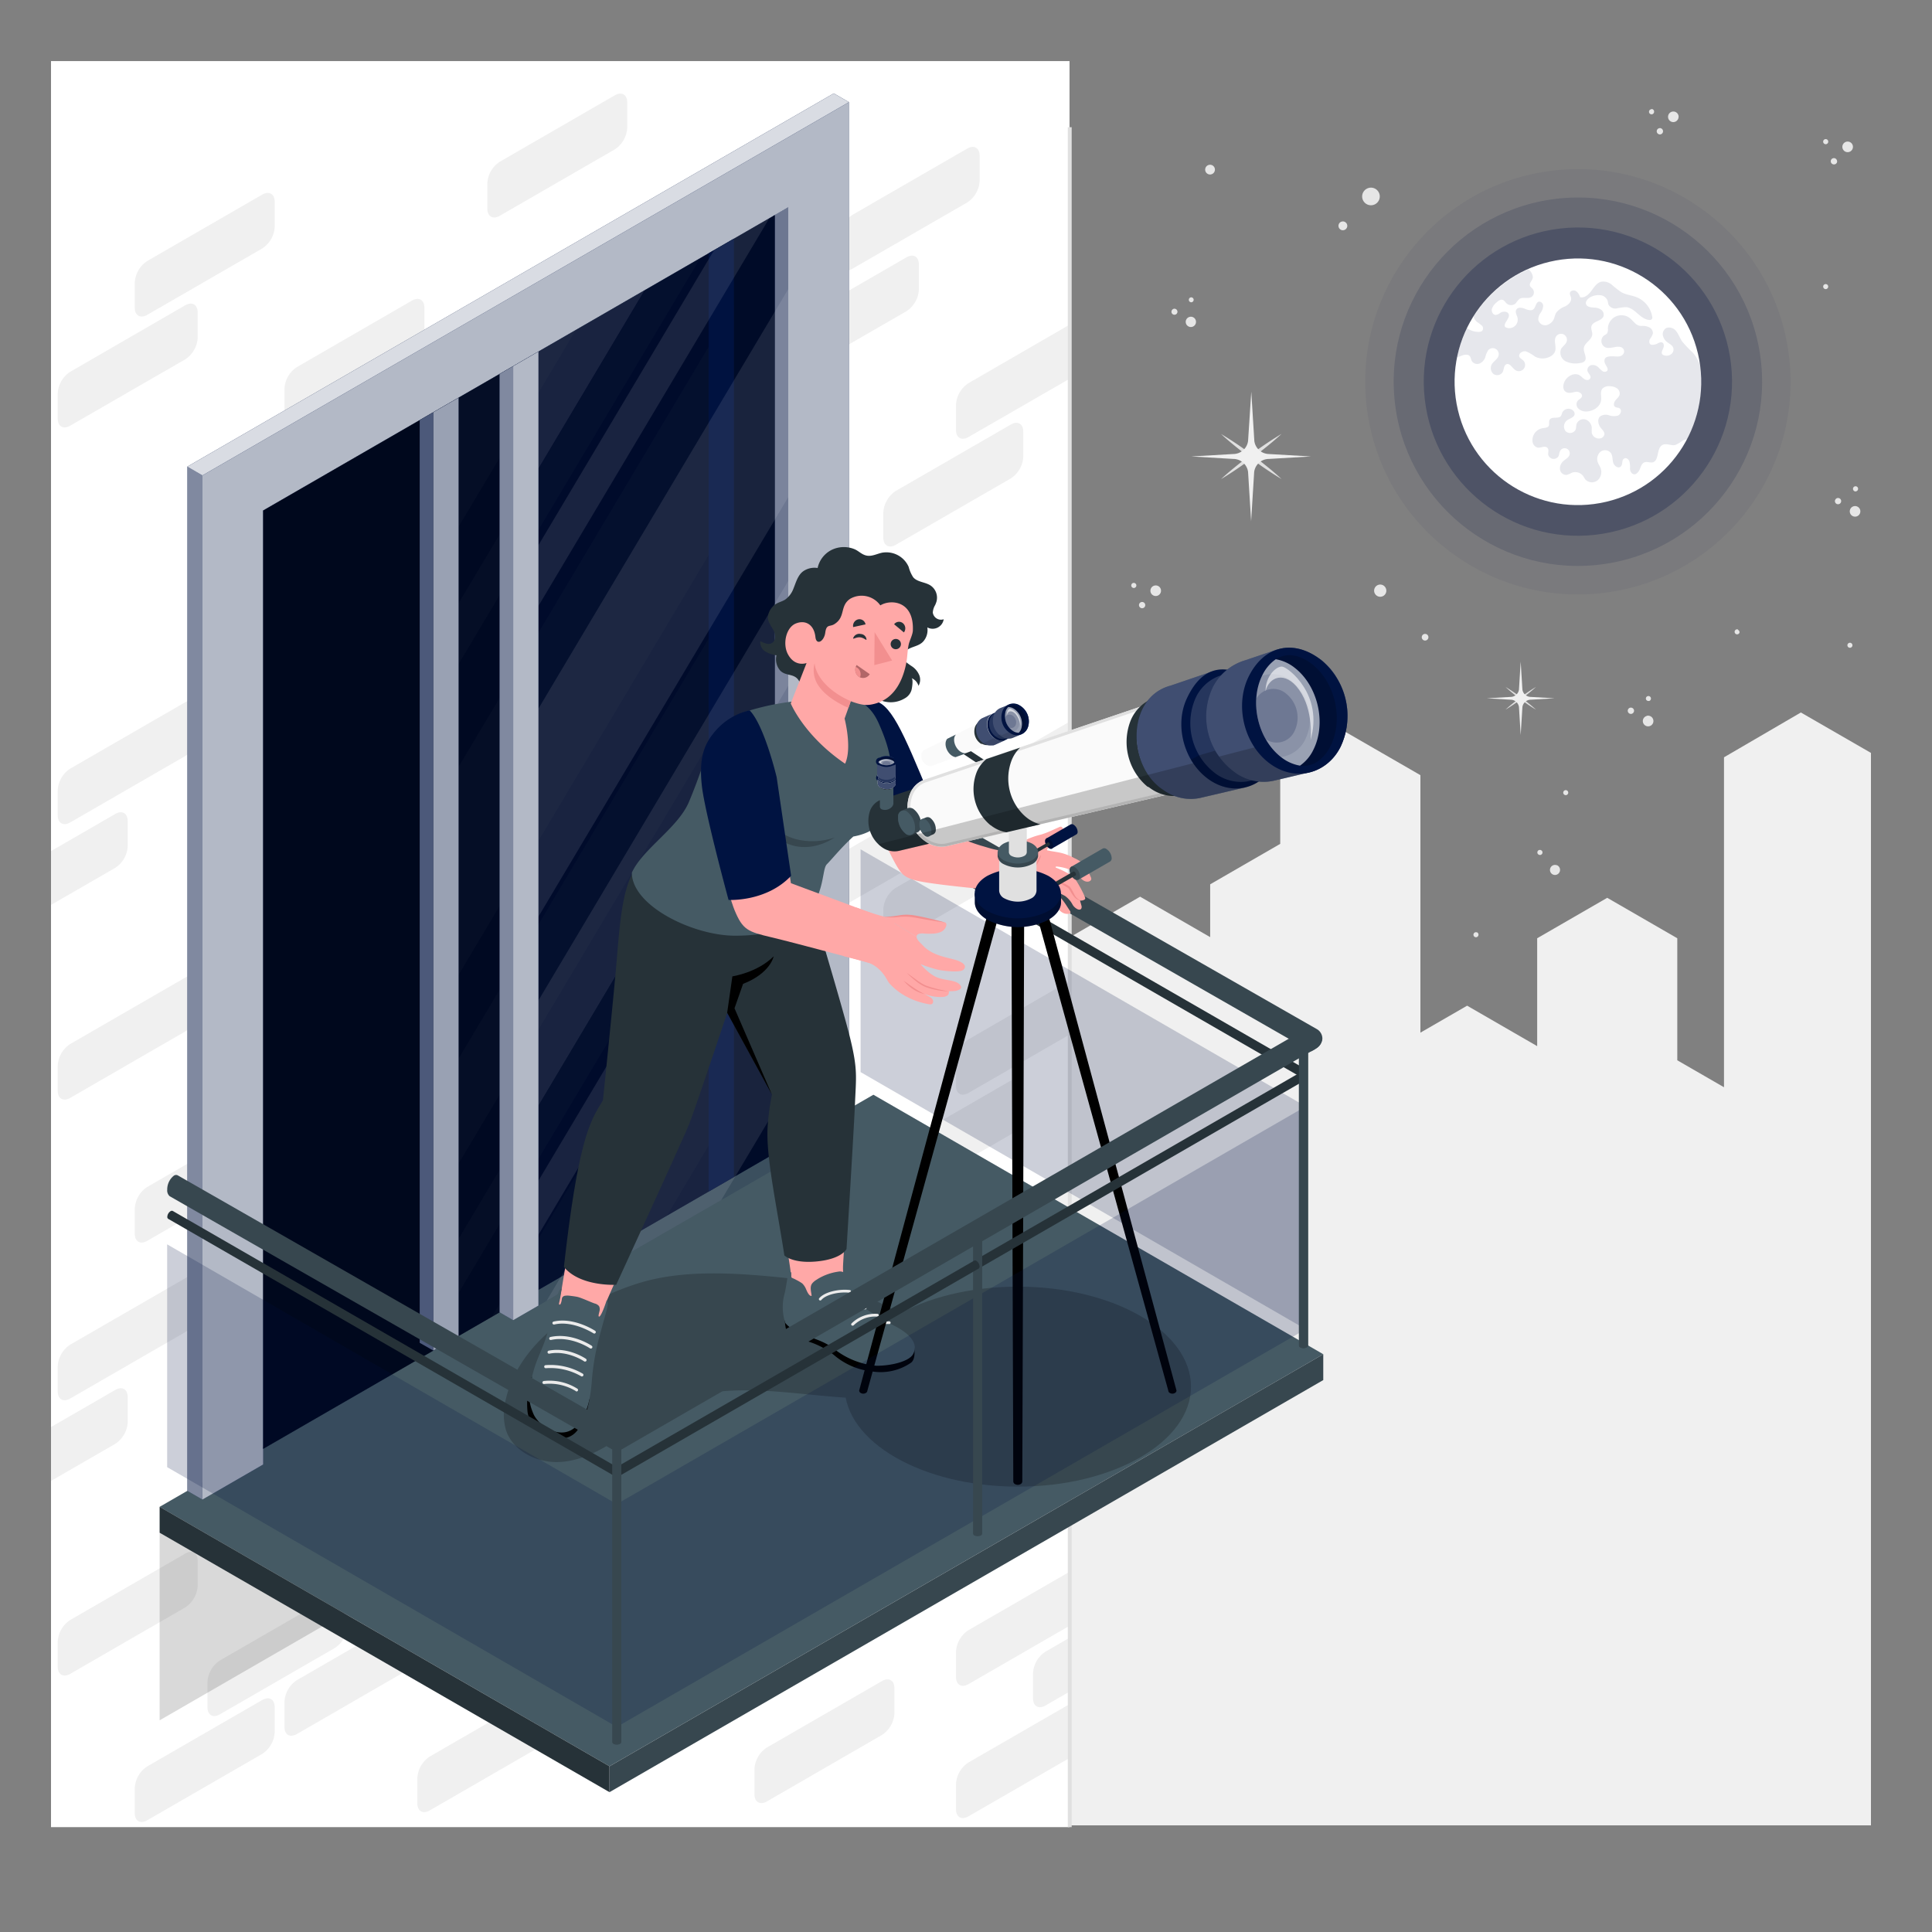 <svg xmlns="http://www.w3.org/2000/svg" viewBox="0 0 500 500"><rect x="0" y="0" width="500" height="500" fill="#808080" stroke="none"/><g id="freepik--City--inject-134"><polygon id="freepik--city--inject-134" points="484.2 194.85 484.2 472.4 276.93 472.4 276.93 242.53 295.06 232.06 313.19 242.53 313.19 228.86 331.32 218.39 331.32 193.63 343.41 186.65 367.6 200.61 367.6 267.25 379.69 260.27 397.82 270.74 397.82 242.82 415.95 232.35 434.08 242.82 434.08 274.4 446.17 281.38 446.17 195.99 466.06 184.39 484.2 194.85" style="fill:#f0f0f0"></polygon></g><g id="freepik--Wall--inject-134"><g id="freepik--wall--inject-134"><rect x="13.2" y="15.81" width="263.59" height="457.05" style="fill:#fff"></rect><g id="freepik--Bricks--inject-134"><path d="M160.32,91.6v6.51c0,2,1.44,2.88,3.21,1.85l29.78-17.19a7.11,7.11,0,0,0,3.22-5.57V70.69c0-2-1.44-2.88-3.22-1.86L163.53,86A7.11,7.11,0,0,0,160.32,91.6Z" style="fill:#f0f0f0"></path><path d="M126.12,47.44V54c0,2,1.44,2.88,3.21,1.85l29.78-17.19A7.11,7.11,0,0,0,162.33,33V26.53c0-2.05-1.44-2.88-3.22-1.86l-29.78,17.2A7.11,7.11,0,0,0,126.12,47.44Z" style="fill:#f0f0f0"></path><path d="M195.25,457.84v6.51c0,2,1.44,2.88,3.22,1.86L228.25,449a7.09,7.09,0,0,0,3.22-5.57v-6.51c0-2.05-1.44-2.88-3.22-1.86l-29.78,17.2A7.09,7.09,0,0,0,195.25,457.84Z" style="fill:#f0f0f0"></path><path d="M276.85,406.75l-26.22,15.14a7.11,7.11,0,0,0-3.22,5.57V434c0,2,1.44,2.89,3.22,1.86l26.22-15.14Z" style="fill:#f0f0f0"></path><path d="M270.57,441.39l6.28-3.63V423.82l-6.28,3.63a7.09,7.09,0,0,0-3.22,5.57v6.51C267.35,441.58,268.79,442.41,270.57,441.39Z" style="fill:#f0f0f0"></path><path d="M261.6,109.87l-29.78,17.19a7.17,7.17,0,0,0-3.22,5.58v6.51c0,2,1.45,2.88,3.22,1.85l29.78-17.19a7.11,7.11,0,0,0,3.22-5.57v-6.51C264.82,109.68,263.38,108.84,261.6,109.87Z" style="fill:#f0f0f0"></path><path d="M67.87,290,38.09,307.2a7.11,7.11,0,0,0-3.21,5.57v6.51c0,2.05,1.44,2.88,3.21,1.86l29.78-17.2a7.09,7.09,0,0,0,3.22-5.57v-6.51C71.09,289.81,69.65,289,67.87,290Z" style="fill:#f0f0f0"></path><path d="M151.11,211.54v6.51c0,2,1.44,2.88,3.22,1.85l29.78-17.19a7.11,7.11,0,0,0,3.22-5.57v-6.51c0-2-1.44-2.89-3.22-1.86L154.33,206A7.11,7.11,0,0,0,151.11,211.54Z" style="fill:#f0f0f0"></path><path d="M276.85,186.74l-26.22,15.14a7.12,7.12,0,0,0-3.22,5.57V214c0,2,1.44,2.88,3.22,1.85l26.22-15.13Z" style="fill:#f0f0f0"></path><path d="M112.37,184.58v6.51c0,2,1.44,2.88,3.22,1.85l29.78-17.19a7.13,7.13,0,0,0,3.21-5.57v-6.51c0-2-1.44-2.88-3.21-1.86L115.59,179A7.09,7.09,0,0,0,112.37,184.58Z" style="fill:#f0f0f0"></path><path d="M234.59,66.6,204.81,83.8a7.09,7.09,0,0,0-3.22,5.57v6.51c0,2.05,1.44,2.88,3.22,1.85l29.78-17.19A7.11,7.11,0,0,0,237.8,75V68.46C237.8,66.41,236.36,65.58,234.59,66.6Z" style="fill:#f0f0f0"></path><path d="M29.83,210.65,13.2,220.26v13.93l16.63-9.6A7.09,7.09,0,0,0,33.05,219v-6.51C33.05,210.46,31.61,209.63,29.83,210.65Z" style="fill:#f0f0f0"></path><path d="M154.33,288.37l29.78-17.19a7.11,7.11,0,0,0,3.22-5.57V259.1c0-2.06-1.44-2.89-3.22-1.86l-29.78,17.19a7.11,7.11,0,0,0-3.22,5.57v6.51C151.11,288.57,152.55,289.4,154.33,288.37Z" style="fill:#f0f0f0"></path><path d="M247.41,274.52V281c0,2.05,1.44,2.88,3.22,1.86l26.22-15.14V253.81L250.63,269A7.14,7.14,0,0,0,247.41,274.52Z" style="fill:#f0f0f0"></path><path d="M131.16,439.86l29.78-17.2a7.09,7.09,0,0,0,3.22-5.57v-6.51c0-2.05-1.44-2.88-3.22-1.86l-29.78,17.2a7.09,7.09,0,0,0-3.22,5.57V438C127.94,440.05,129.38,440.88,131.16,439.86Z" style="fill:#f0f0f0"></path><path d="M34.88,73.13v6.51c0,2,1.44,2.88,3.21,1.85L67.87,64.3a7.09,7.09,0,0,0,3.22-5.57V52.22c0-2-1.44-2.88-3.22-1.86L38.09,67.56A7.11,7.11,0,0,0,34.88,73.13Z" style="fill:#f0f0f0"></path><path d="M276.85,304.56,250.63,319.7a7.09,7.09,0,0,0-3.22,5.57v6.51c0,2.05,1.44,2.88,3.22,1.86l26.22-15.14Z" style="fill:#f0f0f0"></path><path d="M73.62,100.56v6.51c0,2.05,1.44,2.88,3.22,1.86l29.78-17.2a7.09,7.09,0,0,0,3.22-5.57V79.65c0-2.05-1.44-2.88-3.22-1.86L76.84,95A7.09,7.09,0,0,0,73.62,100.56Z" style="fill:#f0f0f0"></path><path d="M47.94,79,18.16,96.23a7.11,7.11,0,0,0-3.22,5.57v6.51c0,2.06,1.44,2.89,3.22,1.86L47.94,93a7.11,7.11,0,0,0,3.22-5.58V80.9C51.16,78.84,49.72,78,47.94,79Z" style="fill:#f0f0f0"></path><path d="M38.09,471.09,67.87,453.9a7.11,7.11,0,0,0,3.22-5.58v-6.51c0-2.05-1.44-2.88-3.22-1.85L38.09,457.15a7.13,7.13,0,0,0-3.21,5.57v6.51C34.88,471.28,36.32,472.12,38.09,471.09Z" style="fill:#f0f0f0"></path><path d="M89.9,420.91V414.4c0-2-1.44-2.89-3.22-1.86L56.9,429.73a7.13,7.13,0,0,0-3.21,5.58v6.5c0,2.06,1.44,2.89,3.21,1.86l29.78-17.19A7.11,7.11,0,0,0,89.9,420.91Z" style="fill:#f0f0f0"></path><path d="M47.94,181.74,18.16,198.93a7.13,7.13,0,0,0-3.22,5.58V211c0,2,1.44,2.88,3.22,1.85l29.78-17.19a7.11,7.11,0,0,0,3.22-5.57V183.6C51.16,181.55,49.72,180.72,47.94,181.74Z" style="fill:#f0f0f0"></path><path d="M47.94,253,18.16,270.2a7.09,7.09,0,0,0-3.22,5.57v6.51c0,2.05,1.44,2.88,3.22,1.86l29.78-17.2a7.09,7.09,0,0,0,3.22-5.57v-6.51C51.16,252.81,49.72,252,47.94,253Z" style="fill:#f0f0f0"></path><path d="M29.83,359.72l-16.63,9.6v13.94l16.63-9.6a7.11,7.11,0,0,0,3.22-5.57v-6.51C33.05,359.53,31.61,358.69,29.83,359.72Z" style="fill:#f0f0f0"></path><path d="M47.94,330.81,18.16,348a7.11,7.11,0,0,0-3.22,5.57v6.51c0,2.05,1.44,2.89,3.22,1.86l29.78-17.19a7.11,7.11,0,0,0,3.22-5.58v-6.51C51.16,330.61,49.72,329.78,47.94,330.81Z" style="fill:#f0f0f0"></path><path d="M47.94,402.07,18.16,419.26a7.11,7.11,0,0,0-3.22,5.58v6.51c0,2,1.44,2.88,3.22,1.85L47.94,416a7.11,7.11,0,0,0,3.22-5.57v-6.51C51.16,401.88,49.72,401,47.94,402.07Z" style="fill:#f0f0f0"></path><path d="M86.68,106.47,56.9,123.66a7.14,7.14,0,0,0-3.21,5.58v6.51c0,2.05,1.44,2.88,3.21,1.85l29.78-17.19a7.11,7.11,0,0,0,3.22-5.57v-6.51C89.9,106.28,88.46,105.45,86.68,106.47Z" style="fill:#f0f0f0"></path><path d="M73.62,256.2v6.51c0,2.05,1.44,2.88,3.22,1.86l29.78-17.2a7.09,7.09,0,0,0,3.22-5.57v-6.51c0-2-1.44-2.88-3.22-1.85L76.84,250.63A7.09,7.09,0,0,0,73.62,256.2Z" style="fill:#f0f0f0"></path><path d="M189.86,189.2v6.51c0,2,1.44,2.89,3.22,1.86l29.78-17.19a7.13,7.13,0,0,0,3.21-5.58v-6.51c0-2-1.44-2.88-3.21-1.85l-29.78,17.19A7.11,7.11,0,0,0,189.86,189.2Z" style="fill:#f0f0f0"></path><path d="M247.41,104.74v6.51c0,2.06,1.44,2.89,3.22,1.86L276.85,98V84L250.63,99.17A7.14,7.14,0,0,0,247.41,104.74Z" style="fill:#f0f0f0"></path><path d="M244.88,215.38v-6.51c0-2.05-1.44-2.88-3.21-1.86l-29.78,17.2a7.09,7.09,0,0,0-3.22,5.57v6.51c0,2.05,1.44,2.88,3.22,1.86L241.67,221A7.11,7.11,0,0,0,244.88,215.38Z" style="fill:#f0f0f0"></path><path d="M164.18,168.15l-29.79,17.2a7.11,7.11,0,0,0-3.21,5.57v6.51c0,2,1.44,2.88,3.21,1.86l29.79-17.2a7.11,7.11,0,0,0,3.21-5.57V170C167.39,168,166,167.13,164.18,168.15Z" style="fill:#f0f0f0"></path><path d="M89.9,304.71V298.2c0-2.05-1.44-2.88-3.22-1.85L56.9,313.54a7.13,7.13,0,0,0-3.21,5.57v6.51c0,2.05,1.44,2.88,3.21,1.86l29.78-17.2A7.09,7.09,0,0,0,89.9,304.71Z" style="fill:#f0f0f0"></path><path d="M209.86,372.33l29.78-17.19a7.14,7.14,0,0,0,3.21-5.58v-6.51c0-2.05-1.44-2.88-3.21-1.85l-29.78,17.19a7.11,7.11,0,0,0-3.22,5.57v6.51C206.64,372.52,208.08,373.35,209.86,372.33Z" style="fill:#f0f0f0"></path><path d="M222.86,383.52l-29.78,17.19a7.11,7.11,0,0,0-3.22,5.57v6.51c0,2,1.44,2.88,3.22,1.86l29.78-17.19a7.14,7.14,0,0,0,3.21-5.58v-6.51C226.07,383.32,224.63,382.49,222.86,383.52Z" style="fill:#f0f0f0"></path><path d="M151.11,352.32v-6.51c0-2.05-1.44-2.88-3.21-1.86l-29.78,17.2a7.09,7.09,0,0,0-3.22,5.57v6.51c0,2,1.44,2.88,3.22,1.86l29.78-17.2A7.11,7.11,0,0,0,151.11,352.32Z" style="fill:#f0f0f0"></path><path d="M144.22,445.77v-6.51c0-2.05-1.44-2.89-3.22-1.86l-29.78,17.19a7.13,7.13,0,0,0-3.21,5.58v6.51c0,2.05,1.44,2.88,3.21,1.85L141,451.34A7.11,7.11,0,0,0,144.22,445.77Z" style="fill:#f0f0f0"></path><path d="M76.84,448.76l29.78-17.2a7.09,7.09,0,0,0,3.22-5.57v-6.51c0-2.05-1.44-2.88-3.22-1.86l-29.78,17.2a7.09,7.09,0,0,0-3.22,5.57v6.51C73.62,449,75.06,449.78,76.84,448.76Z" style="fill:#f0f0f0"></path><path d="M261.6,279.65l-29.78,17.19a7.16,7.16,0,0,0-3.22,5.57v6.51c0,2.05,1.45,2.89,3.22,1.86l29.78-17.19a7.13,7.13,0,0,0,3.22-5.58V281.5C264.82,279.45,263.38,278.62,261.6,279.65Z" style="fill:#f0f0f0"></path><path d="M125.43,84.14,95.65,101.33a7.11,7.11,0,0,0-3.22,5.57v6.51c0,2.06,1.44,2.89,3.22,1.86l29.78-17.19a7.11,7.11,0,0,0,3.22-5.57V86C128.65,83.94,127.21,83.11,125.43,84.14Z" style="fill:#f0f0f0"></path><path d="M250.31,38.46,220.53,55.65a7.13,7.13,0,0,0-3.21,5.58v6.5c0,2.06,1.44,2.89,3.21,1.86L250.31,52.4a7.11,7.11,0,0,0,3.22-5.57V40.32C253.53,38.27,252.09,37.43,250.31,38.46Z" style="fill:#f0f0f0"></path><path d="M128.65,350.85v-6.51c0-2-1.44-2.88-3.22-1.86l-29.78,17.2a7.09,7.09,0,0,0-3.22,5.57v6.51c0,2.05,1.44,2.88,3.22,1.85l29.78-17.19A7.11,7.11,0,0,0,128.65,350.85Z" style="fill:#f0f0f0"></path><path d="M231.82,243.71l29.78-17.2a7.09,7.09,0,0,0,3.22-5.57v-6.51c0-2.05-1.44-2.88-3.22-1.86l-29.78,17.2a7.15,7.15,0,0,0-3.22,5.57v6.51C228.6,243.9,230.05,244.73,231.82,243.71Z" style="fill:#f0f0f0"></path><path d="M167.39,260.05v-6.51c0-2-1.44-2.89-3.21-1.86l-29.79,17.19a7.13,7.13,0,0,0-3.21,5.58V281c0,2.05,1.44,2.88,3.21,1.85l29.79-17.19A7.13,7.13,0,0,0,167.39,260.05Z" style="fill:#f0f0f0"></path><path d="M276.85,441l-26.22,15.13a7.13,7.13,0,0,0-3.22,5.58v6.51c0,2.05,1.44,2.88,3.22,1.85l26.22-15.13Z" style="fill:#f0f0f0"></path></g><rect x="276.35" y="32.92" width="1" height="439.94" style="fill:#e0e0e0"></rect></g></g><g id="freepik--Moon--inject-134"><g id="freepik--moon--inject-134"><circle cx="408.36" cy="98.79" r="55.03" transform="translate(-7.22 37.07) rotate(-5.15)" style="fill:#001341;opacity:0.05"></circle><circle cx="408.36" cy="98.79" r="47.67" transform="translate(-10.02 60.35) rotate(-8.35)" style="fill:#001341;opacity:0.15"></circle><circle cx="408.36" cy="98.79" r="39.89" transform="translate(-8.56 46.84) rotate(-6.5)" style="fill:#001341;opacity:0.25"></circle><g id="freepik--moon--inject-134"><circle cx="408.36" cy="98.79" r="31.91" transform="translate(-11.77 96.46) rotate(-13.28)" style="fill:#fff"></circle><path d="M396.6,114.08a1.83,1.83,0,0,0,1.35,1.76c.84.13,1.85-.55,2.45,0s.16,1.26.29,1.91a1.48,1.48,0,0,0,2.62.38c.23-.45.21-1,.46-1.44a1.32,1.32,0,0,1,2.39,1.11c-.24.67-1,1-1.5,1.48a2.52,2.52,0,0,0-.94,2.19,1.64,1.64,0,0,0,1.71,1.44,6.22,6.22,0,0,0,1.37-.57,2.54,2.54,0,0,1,2.85.77c.24.31.41.68.66,1a2.35,2.35,0,0,0,3.18.17,2.89,2.89,0,0,0,.71-3.22c-.19-.48-.5-.9-.68-1.38a2.48,2.48,0,0,1,.66-2.74,1.94,1.94,0,0,1,2.68.26c.52.71.4,1.69.64,2.54s1.32,1.62,1.94,1,.2-1.55.79-2,1.26.1,1.47.69a7.24,7.24,0,0,1,.15,1.87c0,.63.38,1.33,1,1.44s1.27-.64,1.54-1.33.51-1.5,1.19-1.76,1.46.16,2.16,0c1.72-.49.9-3.62,2.47-4.48,1-.55,2.24.23,3.34,0a9.55,9.55,0,0,0,1.93-1.15,4.36,4.36,0,0,1,1.13-.35A31.68,31.68,0,0,0,440,94.73a9.79,9.79,0,0,0-1.91-3.48,31,31,0,0,1-2.75-2.87c-.56-.82-.87-1.8-1.49-2.59a2.26,2.26,0,0,0-2.6-.91,1.82,1.82,0,0,0-.9,1.89,2.89,2.89,0,0,0,1.2,1.83c.53.41,1.2.72,1.46,1.34a1.51,1.51,0,0,1-.52,1.73,2.06,2.06,0,0,1-1.85.28c-1.08-.34-.37-1.3-.13-2,.16-.47.12-1.1-.33-1.31s-.93.12-1.37.33a2.71,2.71,0,0,1-1.11.27.87.87,0,0,1-.48-.08c-.48-.23-.46-1-.21-1.42a4.74,4.74,0,0,0,.75-1.42,1.62,1.62,0,0,0-.85-1.56,3.78,3.78,0,0,0-1.82-.42,2.25,2.25,0,0,1-1.87-.63c-.52-.46-.92-1-1.48-1.43A3.52,3.52,0,0,0,416.12,85a2.07,2.07,0,0,1-.22,1.29,3.1,3.1,0,0,1-.78.54,1.83,1.83,0,0,0,.33,3.06c1.09.42,2.32-.18,3.43-.15,1.85,0,1.95,2.24.12,2.5-.56.09-1.59-.1-2.43,0s-1.39.36-1.34,1.28,1.25,1.8.67,2.49a1,1,0,0,1-1.23,0,7.74,7.74,0,0,1-1-.93,2.06,2.06,0,0,0-1.84-.58,1.31,1.31,0,0,0-1,1.5c.18.66,1,1.19.76,1.83s-1,.61-1.48.33-.86-.77-1.36-1.06c-1.17-.65-2.69,0-3.51,1.09s-1,2.83.22,3.34c.73.32,1.55,0,2.34-.13s1.82.47,1.59,1.23c-.15.5-.76.7-1.1,1.11a1.55,1.55,0,0,0,.18,2,2.87,2.87,0,0,0,2,.75c1.81,0,3.73-1.21,3.9-3,.09-1-.3-2.13.33-2.9a2.29,2.29,0,0,1,1.93-.63,3.35,3.35,0,0,1,1.81.52,1.64,1.64,0,0,1,.72,1.64c-.15.61-.7,1-1.09,1.5s-.6,1.29-.1,1.66c.33.25.81.17,1.16.38.68.41.34,1.56-.38,1.88a3.69,3.69,0,0,1-2.32-.06,2.64,2.64,0,0,0-2.27.25c-.88.72-.56,2.19.17,3.06.4.48.94,1,.89,1.6a1.3,1.3,0,0,1-.85,1,1.88,1.88,0,0,1-2.42-1.36,10.77,10.77,0,0,1,0-1.27,2.42,2.42,0,0,0-1.58-2.18,1.9,1.9,0,0,0-2.33,1.09c-.18.52-.09,1.11-.32,1.61a1.62,1.62,0,0,1-2.62.21,2,2,0,0,1,.54-2.77c.7-.47,1.8-.72,1.87-1.57a1.13,1.13,0,0,0-.27-.78,1.8,1.8,0,0,0-2.94.42,3.06,3.06,0,0,1-.35.88c-.66.84-2.42,0-2.92,1-.24.47,0,1.08-.21,1.55s-1.06.52-1.67.61A3.15,3.15,0,0,0,396.6,114.08ZM377.08,92.41a5,5,0,0,0,1.19-.36c.7-.27,1.61-.45,2.1.12.3.35.31.86.53,1.26a1.66,1.66,0,0,0,2,.65,2.69,2.69,0,0,0,1.49-1.62,5.34,5.34,0,0,1,.79-1.86,1.55,1.55,0,0,1,2.63,1.48c-.26.92-1.28,1.4-1.75,2.23a2,2,0,0,0,.45,2.47,1.66,1.66,0,0,0,2.36-.46c.38-.7.27-1.78,1-2.06.91-.35,1.49,1,2.3,1.52a1.62,1.62,0,0,0,2.06-2.48c-.32-.32-.78-.52-1-.93-.37-.83.77-1.63,1.66-1.44a9.31,9.31,0,0,1,2.34,1.34,4.17,4.17,0,0,0,4.18-.13,2.46,2.46,0,0,0,1-1.11c.51-1.24-.43-2.8.29-3.93a1.53,1.53,0,0,1,2.72,1.37c-.27.72-1,1.14-1.4,1.81a2.55,2.55,0,0,0,1.17,3.23,5.88,5.88,0,0,0,3.71.44,2,2,0,0,0,1.17-.45c.83-.86-.33-2.26-.17-3.45.18-1.36,2-2,2.17-3.42.08-.74-.41-1.5-.2-2.22.4-1.35,2.72-1.27,3.13-2.62a1.57,1.57,0,0,0-.61-1.62,3.13,3.13,0,0,0-1.74-.56c-.82-.06-1.86-.1-2.17-.86s.59-1.65,1.44-2a4.35,4.35,0,0,1,2.38-.33A2.21,2.21,0,0,1,416.1,78a5.66,5.66,0,0,0,.16.82,2,2,0,0,0,2.1,1,14.06,14.06,0,0,1,2.48-.33c2.32.19,3.67,3.18,6,3.31a.8.8,0,0,0,.66-.2.9.9,0,0,0,.09-.67,6.64,6.64,0,0,0-4-5c-1.31-.53-2.8-.62-4-1.32a22.12,22.12,0,0,1-2.38-1.86,3.45,3.45,0,0,0-2.8-.84c-1.15.28-1.86,1.41-2.56,2.36s-1.77,1.93-2.93,1.64a3,3,0,0,0-1.06-1.58c-.55-.34-1.45-.14-1.57.49-.08.43.22.83.3,1.26.18,1-.69,1.77-1.54,2.22A5,5,0,0,0,402.69,81a7.46,7.46,0,0,0-.43,1.23,2.83,2.83,0,0,1-2,1.91,1.81,1.81,0,0,1-2.15-1.38,2.8,2.8,0,0,1,.6-1.81,3.26,3.26,0,0,0,.66-1.81c0-.65-.7-1.29-1.3-1s-.64,1.37-1.2,1.88-1.53.19-2.27-.12-1.77-.46-2.17.23.14,1.4.3,2.11a2.18,2.18,0,0,1-3.19,2.4c-.62-1,1.33-2.2.91-3.34-.3-.79-1.47-.77-2.19-.33a2.32,2.32,0,0,1-1.17.54c-.7,0-1.13-.85-1-1.53a3.58,3.58,0,0,1,1.18-1.68c.47-.44,1.1-.91,1.69-.67.39.16.6.57.91.87a1.78,1.78,0,0,0,2.4,0,10.12,10.12,0,0,1,.88-1.08c.88-.66,2.25,0,3.19-.56a1.43,1.43,0,0,0,.38-2c-.26-.35-.71-.6-.79-1-.14-.78.8-1.38.77-2.21a2.86,2.86,0,0,0-1.14-1.93l0,0a32.05,32.05,0,0,0-14.22,12.23,3,3,0,0,0,.87,1.34,14.57,14.57,0,0,1,1.25.94,1,1,0,0,1,.11,1.41,1.24,1.24,0,0,1-.83.25,5.12,5.12,0,0,1-2.82-.79l-.25-.16A31.47,31.47,0,0,0,377.08,92.41Z" style="fill:#001341;opacity:0.1"></path></g></g></g><g id="freepik--Stars--inject-134"><g id="freepik--stars--inject-134"><path d="M323.83,117.57a92.71,92.71,0,0,1,7.84-5.28c-2.29,2.11-4.68,4-7.1,5.84,2.42,1.83,4.81,3.73,7.1,5.85a90.5,90.5,0,0,1-7.84-5.29A89,89,0,0,1,316,124c2.29-2.12,4.68-4,7.1-5.85-2.42-1.83-4.81-3.72-7.1-5.84A88.87,88.87,0,0,1,323.83,117.57Z" style="fill:#e0e0e0"></path><path d="M324.62,114.12l-.79-12.76L323,114.12a3.89,3.89,0,0,1-3.84,3.38l-10.87.63,10.87.64a3.87,3.87,0,0,1,3.84,3.38l.79,12.76.79-12.76a3.87,3.87,0,0,1,3.84-3.38l10.87-.64-10.87-.63A3.89,3.89,0,0,1,324.62,114.12Z" style="fill:#f0f0f0"></path><path d="M393.56,180.44a46.26,46.26,0,0,1,3.95-2.66c-1.15,1.07-2.36,2-3.57,2.94,1.21.92,2.42,1.88,3.57,2.94a44,44,0,0,1-3.95-2.66,42.5,42.5,0,0,1-3.94,2.66c1.15-1.06,2.35-2,3.57-2.94a44.51,44.51,0,0,1-3.57-2.94A44.58,44.58,0,0,1,393.56,180.44Z" style="fill:#e0e0e0"></path><path d="M394,178.45l-.45-7.23-.44,7.23a2.2,2.2,0,0,1-2.18,1.91l-6.15.36,6.15.36a2.2,2.2,0,0,1,2.18,1.92l.44,7.23L394,183a2.2,2.2,0,0,1,2.18-1.92l6.15-.36-6.15-.36A2.2,2.2,0,0,1,394,178.45Z" style="fill:#f0f0f0"></path><path d="M299.11,151.51a1.37,1.37,0,1,0,1.36,1.36A1.36,1.36,0,0,0,299.11,151.51Zm-3.53,4.28a.81.81,0,0,0-.81.81.81.81,0,1,0,1.62,0A.81.81,0,0,0,295.58,155.79Zm62.22-4.39a1.58,1.58,0,1,0,.89,2A1.59,1.59,0,0,0,357.8,151.4ZM478.17,36.64A1.37,1.37,0,1,0,479.54,38,1.36,1.36,0,0,0,478.17,36.64Zm-5.92,38.14a.65.65,0,0,0,.84-.37.65.65,0,0,0-1.21-.48A.67.67,0,0,0,472.25,74.78ZM346.44,58.13a1.14,1.14,0,1,0,1.41-.78A1.14,1.14,0,0,0,346.44,58.13Zm-38,20.08a.64.64,0,0,0-.27-1.25.65.65,0,0,0-.49.76A.64.64,0,0,0,308.46,78.21Zm60.68,85.9a.86.86,0,1,0,.49,1.12A.86.86,0,0,0,369.14,164.11ZM352.61,50.22a2.28,2.28,0,1,0,2.82-1.57A2.29,2.29,0,0,0,352.61,50.22ZM472.49,36a.66.66,0,1,0,.66.66A.66.66,0,0,0,472.49,36ZM293.43,150.85a.66.66,0,1,0,.66.66A.67.67,0,0,0,293.43,150.85Zm182-109.12a.82.82,0,0,0-.82-.81.81.81,0,0,0-.81.81.82.82,0,0,0,.81.82A.82.82,0,0,0,475.46,41.73ZM303.8,79.91a.81.81,0,0,0-.6,1,.78.78,0,1,0,.6-1Zm146,83a.65.65,0,1,0,.37.85A.66.66,0,0,0,449.77,163ZM307.92,82a1.33,1.33,0,1,0,1.57,1A1.32,1.32,0,0,0,307.92,82Zm74.29,159.3a.65.65,0,1,0,.37.85A.66.66,0,0,0,382.21,241.27Zm20.7-17.37a1.3,1.3,0,1,0,.73,1.69A1.31,1.31,0,0,0,402.91,223.9ZM479,166.39a.65.65,0,1,0-.48,1.21.65.65,0,0,0,.48-1.21ZM398.75,220a.65.65,0,0,0-.84.37.64.64,0,0,0,.37.84.65.65,0,1,0,.47-1.21Zm28-38.57a.66.66,0,0,0,.5-.78.65.65,0,0,0-.78-.5.64.64,0,0,0-.5.78A.65.65,0,0,0,426.73,181.4Zm7.68-151.16A1.37,1.37,0,1,0,433,31.6,1.37,1.37,0,0,0,434.41,30.24Zm-7-2a.66.66,0,1,0,.65.65A.65.65,0,0,0,427.37,28.22Zm-1.19,157a1.37,1.37,0,1,0,1.62,1A1.37,1.37,0,0,0,426.18,185.26Zm3.34-152.11a.82.82,0,0,0-.82.82.82.82,0,0,0,.82.81.81.81,0,0,0,.81-.81A.82.82,0,0,0,429.52,33.15ZM405.45,204.53a.64.64,0,0,0-.84.37.65.65,0,0,0,.36.84.65.65,0,1,0,.48-1.21ZM313.16,42.64a1.26,1.26,0,1,0,1.26,1.26A1.25,1.25,0,0,0,313.16,42.64ZM421.9,183.15a.81.81,0,1,0,.35,1.59.81.81,0,0,0-.35-1.59Zm58.45-56a.66.66,0,1,0-.78-.5A.66.66,0,0,0,480.35,127.17ZM479.8,131a1.37,1.37,0,1,0,1.63,1.05A1.38,1.38,0,0,0,479.8,131Zm-4.27-2.11a.83.83,0,0,0-.63,1,.81.81,0,1,0,.63-1Z" style="fill:#e6e6e6"></path></g></g><g id="freepik--Balcony--inject-134"><g id="freepik--balcony--inject-134"><polygon id="freepik--Shadow--inject-134" points="226.05 338.56 41.31 445.22 41.31 389.98 226.03 283.33 226.05 338.56" style="opacity:0.15"></polygon><g id="freepik--Floor--inject-134"><polygon points="41.32 389.97 226.04 283.32 342.46 350.47 157.74 457.11 41.32 389.97" style="fill:#455a64"></polygon><polygon points="41.32 389.97 41.32 396.67 157.74 463.81 157.74 457.11 41.32 389.97" style="fill:#263238"></polygon><polygon points="157.74 457.11 342.46 350.47 342.46 357.16 157.74 463.81 157.74 457.11" style="fill:#37474f"></polygon></g><g id="freepik--Door--inject-134"><polygon points="52.39 388.09 52.39 123.03 219.7 26.43 219.71 291.49 203.99 300.56 203.99 53.66 68.11 132.11 68.11 379.01 52.39 388.09" style="fill:#001341"></polygon><polygon points="52.39 388.09 52.39 123.03 219.7 26.43 219.71 291.49 203.99 300.56 203.99 53.66 68.11 132.11 68.11 379.01 52.39 388.09" style="fill:#fff;opacity:0.7"></polygon><polygon points="52.39 388.09 48.48 385.83 48.48 120.76 52.39 123.03 52.39 388.09" style="fill:#001341"></polygon><polygon points="52.39 388.09 48.48 385.83 48.48 120.76 52.39 123.03 52.39 388.09" style="fill:#fff;opacity:0.5"></polygon><polygon points="48.48 120.76 215.78 24.17 219.7 26.43 52.39 123.03 48.48 120.76" style="fill:#001341"></polygon><polygon points="48.48 120.76 215.78 24.17 219.7 26.43 52.39 123.03 48.48 120.76" style="fill:#fff;opacity:0.85"></polygon><polygon points="203.98 300.56 200.08 298.31 200.08 55.92 203.99 53.66 203.98 300.56" style="fill:#001341"></polygon><polygon points="203.98 300.56 200.08 298.31 200.08 55.92 203.99 53.66 203.98 300.56" style="fill:#fff;opacity:0.5"></polygon><g id="freepik--Window--inject-134"><polygon points="200.53 298.49 68.1 374.95 68.1 132.12 200.53 55.66 200.53 298.49" style="fill:#001341"></polygon><polygon points="200.53 298.49 68.1 374.95 68.1 132.12 200.53 55.66 200.53 298.49" style="opacity:0.45"></polygon><path d="M68.1,132.12V375l61.19-35.33V96.79Z" style="opacity:0.2"></path><polygon points="189.86 61.83 189.86 304.65 172.54 314.64 127.31 340.76 118.67 345.74 118.67 102.91 148.98 85.42 166.97 75.04 181.23 66.8 189.86 61.83" style="fill:#001341;opacity:0.15"></polygon><path d="M118.67,274v27.15l71.19-119.54V154.42Zm0-75.52v53.83l71.19-119.55V78.9Zm0,122.15v14l71.19-119.54v-14Zm0-217.69v33.4L149,85.42Zm8.64,237.85,45.23-26.11,17.32-29.1V235.72ZM167,75l-48.3,81.1v15.73L181.23,66.8Z" style="fill:#fff;opacity:0.02"></path><polygon points="108.62 108.72 112.14 106.69 112.14 349.52 108.62 347.52 108.62 108.72" style="fill:#001341"></polygon><polygon points="108.62 108.72 112.14 106.69 112.14 349.52 108.62 347.52 108.62 108.72" style="fill:#fff;opacity:0.3"></polygon><polygon points="118.68 102.92 112.14 106.69 112.14 349.52 118.68 345.75 118.68 102.92" style="fill:#001341"></polygon><polygon points="118.68 102.92 112.14 106.69 112.14 349.52 118.68 345.75 118.68 102.92" style="fill:#fff;opacity:0.6"></polygon><polygon points="189.93 61.77 183.39 65.55 183.39 308.38 189.93 304.61 189.93 61.77" style="fill:#001341"></polygon><polygon points="132.81 341.67 203.99 300.57 203.99 53.66 132.81 94.76 132.81 341.67" style="fill:#001341;opacity:0.15"></polygon><path d="M184.81,64.73l-52,87.34V167.8L199.09,56.49Zm1.85,245.84L204,281.47V231.64l-62.54,105ZM132.81,94.76v37.47l34-57.1Zm0,235.77L204,211V197L132.81,316.53Zm0-136.16V248.2L204,128.66V74.82Zm0,102.67L204,177.49V150.34L132.81,269.89Z" style="fill:#fff;opacity:0.1"></path><polygon points="129.29 96.79 132.81 94.76 132.81 341.67 129.29 339.62 129.29 96.79" style="fill:#001341"></polygon><polygon points="129.29 96.79 132.81 94.76 132.81 341.67 129.29 339.62 129.29 96.79" style="fill:#fff;opacity:0.5"></polygon><polygon points="139.35 90.98 132.81 94.76 132.81 341.67 139.35 337.89 139.35 90.98" style="fill:#001341"></polygon><polygon points="139.35 90.98 132.81 94.76 132.81 341.67 139.35 337.89 139.35 90.98" style="fill:#fff;opacity:0.7"></polygon></g></g></g><g id="freepik--railing-2--inject-134"><g id="freepik--Railing--inject-134"><path d="M339.26,272.11,225,206.68h0l-1.36-.77,0,0a2,2,0,0,1-.63-1.66,4.54,4.54,0,0,1,1.72-3.64,1,1,0,0,1,1-.08h0l113.66,65v0l1.39.79a2.84,2.84,0,0,1,1.45,2.47C342.13,271,339.26,272.11,339.26,272.11Z" style="fill:#37474f"></path><path d="M338.52,269v79.22a.6.6,0,0,1-.34.48,1.82,1.82,0,0,1-1.67,0,.58.58,0,0,1-.34-.48V269Z" style="fill:#37474f"></path><path d="M337.93,276.73,224.14,211.16a.59.59,0,0,0-.59.06,1.83,1.83,0,0,0-.83,1.44.58.58,0,0,0,.24.54l115,66.3Z" style="fill:#263238"></path><polygon points="337.93 286.34 222.72 219.8 222.72 277.46 337.93 344.01 337.93 286.34" style="fill:#001341;opacity:0.2"></polygon></g></g></g><g id="freepik--Shadows--inject-134"><path id="freepik--shadow--inject-134" d="M145.82,341.69c-7.06,5-13,12.08-14.93,20.51a15,15,0,0,0,0,7.73c1.71,5.57,8.05,8.72,13.88,8.44s11.16-3.26,16-6.55,9.4-7,14.8-9.23a39.41,39.41,0,0,1,11.36-2.53c13.67-1.19,27.35,2.3,41.06,1.83a22.25,22.25,0,0,0,9.59-2c2.93-1.52,5.33-4.4,5.45-7.7.16-4.22-3.27-7.67-6.73-10.1-10.4-7.32-23-10.43-35.53-11.62-11.29-1.08-24-1.82-35,1.47A69.88,69.88,0,0,0,145.82,341.69Z" style="fill:#37474f"></path><ellipse id="freepik--shadow--inject-134" cx="263.41" cy="358.86" rx="44.82" ry="25.88" style="fill:#37474f"></ellipse></g><g id="freepik--Character--inject-134"><g id="freepik--character--inject-134"><g id="freepik--Bottom--inject-134"><path d="M168.63,221.91c-6.62,6-6.5,12.21-7.6,23-.94,9.22-3.31,40-3.31,40s-4.52,4.6-7.11,18.38c-2.27,12.09-5.24,30.25-5.24,30.25l-1,4.41s-.72,3,1.59,4.66c3.29,2.33,6.7,3.94,8.74.37a18.35,18.35,0,0,0,2.37-6.42s4.71-10.79,8.76-19.72,7.43-16.49,11.78-27.27,9.78-29.07,9.78-29.07l13.21,22.61a60.23,60.23,0,0,0-.91,16.83c1,8.4,5.29,28,5.11,31.8s-1.91,8.32-.75,11.22,5.2,1.84,6.83,2.31c4.13,1.18,6,4.58,10,6.51s10.7,1.21,13.65-.42c3.6-2,1-5.54-2.49-6.79s-7.21-2.53-10.36-6.73a15.16,15.16,0,0,1-3.49-10.51c.11-2.22,2.41-38,2.73-43.56s.55-6.68-3.19-21.1c-3.27-12.59-8.93-31.86-8.93-31.86s-7.33,3.46-19.78,2.43c-15.84-1.3-23.47-8.69-23.47-8.69" style="fill:#ffa8a7"></path><path d="M165,223.86c-4.26,5.62-4.62,16.17-5.65,27.56s-3.31,33.3-3.31,33.3c-2.81,4.95-6.18,8.11-10.1,43.17,4.24,5.15,13.53,4.61,13.53,4.61s17.17-37.36,18.82-41.45,9.92-28.95,9.92-28.95l11.58,21.17a59.32,59.32,0,0,0-1.17,9.17c-.23,7.64,2.35,19.49,4.38,32.47,0,0,2.09,2.1,8.14,1.57,6.77-.59,7.94-3.25,7.94-3.25s1.95-31.7,2.16-37c.3-7.49.81-9.21-1.21-17.51s-11.16-38.57-11.16-38.57Z" style="fill:#263238"></path><path d="M152.56,362.1c-.69,3.74-1.6,6.17-3.24,8.21s-4.28,2.43-6.8,1.46-5.62-3.11-6-6.46a20.75,20.75,0,0,1,1.12-9Z"></path><path d="M145.37,333.49c-1.08-.05-2,5-3.28,10-1.35,5.35-3,7.41-4.14,11.8-1.31,5-1.32,7.32.1,10.62s7.46,7.11,11.17,3.09c3-3.27,3.63-7.25,4-12.36a64.72,64.72,0,0,1,2.33-12.25c1-4,2.31-7.31,1.44-7.85-.15.56-1.5,4.5-2,4.18-.21-.14.07-.95.17-1.44a1.74,1.74,0,0,0-.14-1.27,2.11,2.11,0,0,0-1.12-.67c-1-.33-3.43-1.48-4.49-1.71-.52-.11-1.34-.22-1.88-.28a4.56,4.56,0,0,0-1.38,0,1,1,0,0,0-.64.44,1.88,1.88,0,0,0-.13.58,4.1,4.1,0,0,1-.26,1c-.06.14-.19.31-.34.26s-.1-.33-.07-.46C144.91,336.36,145,335.93,145.37,333.49Z" style="fill:#455a64"></path><path d="M149.18,360.11a.39.39,0,0,0,.25-.71,13.48,13.48,0,0,0-8.7-2,.4.4,0,0,0-.34.45.4.4,0,0,0,.45.33A13,13,0,0,1,149,360,.31.31,0,0,0,149.18,360.11Z" style="fill:#ebebeb"></path><path d="M150.58,356.23a.4.4,0,0,0,.35-.18.39.39,0,0,0-.12-.55,16.53,16.53,0,0,0-9.62-2.2.39.39,0,0,0-.35.43.4.4,0,0,0,.43.36,16,16,0,0,1,9.11,2.07A.48.48,0,0,0,150.58,356.23Z" style="fill:#ebebeb"></path><path d="M151.39,352.38a.44.44,0,0,0,.35-.17.4.4,0,0,0-.1-.55c-.19-.13-4.63-3.12-9.62-2.11a.4.4,0,0,0-.31.47.4.4,0,0,0,.47.31c4.64-.94,9,1.95,9,2A.58.58,0,0,0,151.39,352.38Z" style="fill:#ebebeb"></path><path d="M152.89,349a.39.39,0,0,0,.25-.71c-.21-.15-5.21-3.48-10.69-2.28a.41.41,0,0,0-.31.48.4.4,0,0,0,.48.29c5.14-1.13,10,2.12,10.06,2.16A.42.42,0,0,0,152.89,349Z" style="fill:#ebebeb"></path><path d="M153.78,345.13a.42.42,0,0,0,.35-.18.39.39,0,0,0-.11-.54c-.23-.15-5.59-3.6-10.75-2.39a.4.4,0,0,0-.3.47.41.41,0,0,0,.49.29c4.81-1.13,10.07,2.25,10.12,2.28A.48.48,0,0,0,153.78,345.13Z" style="fill:#ebebeb"></path><path d="M236.47,347.79c.26,1.52.5,3.91-.66,4.85a13.87,13.87,0,0,1-10.23,2.27,17.9,17.9,0,0,1-9.83-4.3,20.92,20.92,0,0,0-7-3.56c-2.06-.73-4.14-1.26-5.13-2.57-.57-.75-.68-5.77-.68-5.77Z"></path><path d="M211.62,331l-.35.23a4.15,4.15,0,0,0-1.08.92c-.69.9-.24,2.17-.14,3.22-.67.15-1.23-1.25-1.43-1.7a4.45,4.45,0,0,0-1-1.52,11.85,11.85,0,0,0-1.62-.95c-.72-.43-1.22-.43-1.23-.82,0-.06,0-.64,0-1.1a.69.69,0,0,0-.83.53c-.17.79-.6,4.1-1,5.41a13.06,13.06,0,0,0,.3,7.16c1.29,1.63,3.72,2.58,5.93,3.45s4.71,1.59,7,3.5a20.49,20.49,0,0,0,10.66,4.13c3.92,0,8.37-1.14,9.42-2.92,1.29-2.2.29-5-5.47-7.77-1.24-.59-2.41-1.35-3.58-2.05l-.25-.15a33.81,33.81,0,0,1-4.78-3.34,8.92,8.92,0,0,1-2.89-5.73,6.47,6.47,0,0,0-.26-1.31,1.77,1.77,0,0,0-.84-1,2.38,2.38,0,0,0-1.3-.08A14.05,14.05,0,0,0,211.62,331Z" style="fill:#455a64"></path><path d="M223.86,345a.35.35,0,0,0,.23-.12,8.06,8.06,0,0,1,6-2.22.36.36,0,0,0,.4-.3.37.37,0,0,0-.31-.4,8.74,8.74,0,0,0-6.68,2.47.34.34,0,0,0,0,.49A.31.31,0,0,0,223.86,345Z" style="fill:#ebebeb"></path><path d="M220.75,343.07a.34.34,0,0,0,.23-.13,8,8,0,0,1,6-2.21.36.36,0,1,0,.09-.71,8.75,8.75,0,0,0-6.68,2.47.35.35,0,0,0,0,.5A.4.4,0,0,0,220.75,343.07Z" style="fill:#ebebeb"></path><path d="M217.63,341.2a.37.37,0,0,0,.23-.12,8,8,0,0,1,6-2.22.36.36,0,0,0,.4-.31.34.34,0,0,0-.31-.39,8.75,8.75,0,0,0-6.68,2.46.35.35,0,0,0,0,.5A.4.4,0,0,0,217.63,341.2Z" style="fill:#ebebeb"></path><path d="M214.74,339.08A.39.39,0,0,0,215,339c.89-1,4.21-2.39,6.61-2.1a.35.35,0,0,0,.4-.3.35.35,0,0,0-.31-.4c-2.74-.34-6.24,1.16-7.25,2.34a.35.35,0,0,0,0,.5A.39.39,0,0,0,214.74,339.08Z" style="fill:#ebebeb"></path><path d="M212.32,336.56a.37.37,0,0,0,.24-.12c1.24-1.49,4.83-2.18,7.27-1.88a.35.35,0,0,0,.4-.31.34.34,0,0,0-.31-.39c-2.68-.33-6.5.44-7.91,2.13a.33.33,0,0,0,.05.49A.31.31,0,0,0,212.32,336.56Z" style="fill:#ebebeb"></path><path d="M188.19,262.1l1.35-9.42s6.43-.94,10.68-5.18c0,0-.79,4.36-7.91,7.12l-2.22,6.32,9.68,22.33Z"></path></g><g id="freepik--Top--inject-134"><path d="M273.18,224.41a.13.13,0,0,1,.07-.1.43.43,0,0,1,.25-.05,12,12,0,0,1,3.82,1,3.54,3.54,0,0,1,1,.55c.9.76,1.7,2.34,3.08,2.37.63,0,1.23-.4.95-1.07l-.83-1.92a4.48,4.48,0,0,0-.76-1.35,10.5,10.5,0,0,0-2.72-1.76,14.6,14.6,0,0,0-3.12-1.27c-1.22-.32-2.48-.43-3.71-.71A.24.24,0,0,1,271,220c-.08-.11,0-.25.1-.34a8.4,8.4,0,0,1,1.71-1.32,6.09,6.09,0,0,0,2-1.77,3,3,0,0,0,.45-1.05,1.72,1.72,0,0,0-.38-1.4c-.35-.4-.8,0-1.17.12l-1.45.65a23,23,0,0,1-2.85,1.1,19.75,19.75,0,0,0-5.12,2c-.6.38-1.15.83-1.71,1.25-2.47,1.84-6,.35-8.79-.41a52.93,52.93,0,0,1-5.15-1.89c-1.62-.64-3.09-1.14-4.68-1.87,0,0-5.8-13-9.45-22-5.53-13.61-12-12.53-16.33-11.67l-1.26,11.5s4,8.4,9.64,20.11c3.89,8.11,5.79,12.32,7.37,13.49s3.42,1.64,9.82,2.45c5.19.66,11.69,1.22,13.17,1.54a26.07,26.07,0,0,1,3.64,1.18c1.38.61,3.17.38,4.67.19s2.55-.54,3.94.06a12,12,0,0,1,3.54,2.06c1.09,1,1.72,2.41,3.39,2.54.31,0,1,0,.94-.42a1,1,0,0,0-.19-.45c-.26-.38-.51-.77-.76-1.16a18.09,18.09,0,0,0-1.36-1.89,12,12,0,0,0-2-1.83c-.15-.11-.32-.23-.35-.41a27.8,27.8,0,0,1,3.23,1.5,6.51,6.51,0,0,1,2,2.32,3.11,3.11,0,0,0,1.19,1.09,1.24,1.24,0,0,0,.32.12c.7.14.92-.42.76-1s-.26-.9-.38-1.35a1.61,1.61,0,0,0,1.31-.33.59.59,0,0,0,0-.44c-.12-.33-.27-.65-.42-1a33.18,33.18,0,0,0-1.82-3.3,5.06,5.06,0,0,0-.88-1.13,5.45,5.45,0,0,0-1-.67c-.64-.34-1.28-.68-1.93-1l-1-.43C273.65,224.69,273.19,224.58,273.18,224.41Z" style="fill:#ffa8a7"></path><path d="M272.5,227.63a11,11,0,0,1,2.2.69,12.08,12.08,0,0,1,2.07,1.09l.07.05a.93.93,0,0,1,.1.1l.08.12.16.25c.11.17.21.33.3.5l.54,1a3.2,3.2,0,0,0,1.51,1.57,2,2,0,0,1-1.08-.46,4.32,4.32,0,0,1-.79-.87c-.23-.32-.43-.65-.63-1l-.3-.47-.16-.23-.08-.11h0l0,0c-.58-.4-1.28-.77-1.93-1.14S273.19,228,272.5,227.63Z" style="fill:#f28f8f"></path><path d="M269.42,221.35a3.26,3.26,0,0,1-.28.85c-.13.29-.25.58-.4.86a8.81,8.81,0,0,1-1,1.58,6.88,6.88,0,0,1-2.69,2.07,5,5,0,0,1-1.83.34c-.22,0-.22-.55,0-.55a5.36,5.36,0,0,0,3.74-1.66,9.26,9.26,0,0,0,1.31-1.63l.55-.89a6.26,6.26,0,0,1,.57-1S269.42,221.3,269.42,221.35Z" style="fill:#f28f8f"></path><path d="M243.2,212.3c-7.72-18.42-11.4-28.58-15.88-30.58-4.07-1.82-9.62-.32-9.62-.32l-1.1,11.95,12.8,26.16C235.3,218.18,240.14,215.8,243.2,212.3Z" style="fill:#001341"></path><path d="M190.23,242.16c17.34,0,20.19-7.86,20.19-7.86,2.92-4.86,2.44-9.49,3.57-10.63,1.44-1.45,3.75-4.38,6.85-7.18,7.07-1.25,11-6.28,10.25-14.33-.56-6.23-1.06-9-3.64-14.88s-6.42-6.45-8.86-6.48a89.74,89.74,0,0,0-18.5,1.55,70.21,70.21,0,0,0-7.66,2c-8.91,3.55-8.33,9.46-14.15,23.22-2.83,6.69-11.95,12.13-14.76,18.26C163.52,234.44,179.38,242.16,190.23,242.16Z" style="fill:#455a64"></path><path d="M216,216.75c-6.12,2.16-15.44,1-18-6.85C197.51,216.68,206.67,222.79,216,216.75Z" style="fill:#37474f"></path><g id="freepik--Head--inject-134"><path d="M242,156.62a6.52,6.52,0,0,0,.38-1,3.81,3.81,0,0,0-1.58-4.11c-1.4-.9-3.38-.85-4.46-2.11a9,9,0,0,1-1.17-2.67,6.3,6.3,0,0,0-6.89-3.69c-1.32.28-2.6,1-3.93.76s-2.07-1.19-3.18-1.66a7.24,7.24,0,0,0-5.94.17A6.85,6.85,0,0,0,211.6,147a5.15,5.15,0,0,0-3.64.78c-1.47,1-1.94,2.9-2.61,4.53a6.11,6.11,0,0,1-2.11,2.84c-1,.66-2,.67-3,1.61a4.28,4.28,0,0,0-1.51,3.18c.08,1.17.9,2.13,1.44,3.17s.7,2.53-.26,3.21-2.15.13-3.13-.4a2.75,2.75,0,0,0,1.26,2.67,7.41,7.41,0,0,0,2.92,1,4.39,4.39,0,0,0,1,4c1.39,1.36,3.26.71,4.52,2.19a14.52,14.52,0,0,0,1.34,1.68,5.18,5.18,0,0,0,4,.79,13.08,13.08,0,0,1,3.24-.24c1,.14,1.13.84,1.79,1.55a5.35,5.35,0,0,0,5,1.26,12.17,12.17,0,0,1,3.2-.53,15.36,15.36,0,0,1,3.37,1.13,7,7,0,0,0,5.77-.71,3.62,3.62,0,0,0,1.69-2.07c.14-.41.55-2.93,0-3.15a3.14,3.14,0,0,1,1.83,2,3.18,3.18,0,0,0,.17-2.82,5.15,5.15,0,0,0-1.86-2.22,15.44,15.44,0,0,1-1.48-1.07,2.2,2.2,0,0,1-.79-1.57,2.06,2.06,0,0,1,.87-1.53c1.34-1,3.23-1,4.37-2.33a4.44,4.44,0,0,0,1-3.58,2.89,2.89,0,0,0,4.24-2.11,2.14,2.14,0,0,1-2.82-1.72A4.16,4.16,0,0,1,242,156.62Z" style="fill:#263238"></path><path d="M236.25,163.08c0,1.09-.83,2.62-1.07,3.69-.47,2.13-.21,3.59-1.05,6.57-2,7.24-6.43,8.59-8.69,9-1.4.23-2.56.12-5.26-.86l-1.6,4.49s2,7.61.13,11.68c-10.65-7.25-14.06-15.6-14.06-15.6l4.09-10.46s-3,1.17-4.84-2.3c-1.42-2.69-.45-6.92,2.06-7.93s4.72.29,5.07,3.49c.24,2.28,2.24,1.17,2.55-1.12s1.16-1.45,2.35-2.2c3-1.87,1.32-4.72,4.12-6.58a5.94,5.94,0,0,1,7.78,1.72C230.43,155.06,236.51,155.37,236.25,163.08Z" style="fill:#ffa8a7"></path><path d="M221.7,172.1l3.39,2.37a2,2,0,0,1-2.84.65A2.25,2.25,0,0,1,221.7,172.1Z" style="fill:#b16668"></path><path d="M221.47,172.59a2.22,2.22,0,0,0,.78,2.53,2,2,0,0,0,.32.17c0-.09.07-.18.1-.28A2.09,2.09,0,0,0,221.47,172.59Z" style="fill:#f28f8f"></path><polygon points="226.35 163.61 226.27 172.13 230.88 170.94 226.35 163.61" style="fill:#f28f8f"></polygon><path d="M220.18,181.45c-5.23-2.2-9-6.14-9.36-9.78a7,7,0,0,0,1.16,6c2.4,3.45,7.6,5.52,7.6,5.52Z" style="fill:#f28f8f"></path><path d="M224,161.59l-3.2.7a1.72,1.72,0,0,1,1.3-2A1.6,1.6,0,0,1,224,161.59Z" style="fill:#263238"></path><path d="M233.93,163.67l-2.53-2.11a1.57,1.57,0,0,1,2.28-.27A1.74,1.74,0,0,1,233.93,163.67Z" style="fill:#263238"></path><path d="M233.13,166.39a1.33,1.33,0,1,1-1.58-1A1.32,1.32,0,0,1,233.13,166.39Z" style="fill:#263238"></path><path d="M224.25,165.53c0,.28-.67-.46-1.58-.58-1.16-.15-2.13.75-1.82.08a1.66,1.66,0,0,1,1.93-.95A1.55,1.55,0,0,1,224.25,165.53Z" style="fill:#263238"></path></g><path d="M193.93,184.57c-6.51,1.11-12.93,8.55-11.89,18.37.84,7.85,6.46,28.77,8.07,32.63,2.12,5.09,3.4,5.55,9.53,7s26.69,7,26.69,7l5.26-11-26.9-10-4.41-29.1S196.09,186.83,193.93,184.57Z" style="fill:#ffa8a7"></path><path d="M194,183.83a16.55,16.55,0,0,0-9.48,6.11c-2.3,2.87-3.66,6.44-2.88,13.43s6.91,29.53,6.91,29.53,9.76.58,16.19-6.25L201,201.15S197.84,187.76,194,183.83Z" style="fill:#001341"></path><path d="M228.56,237.15c1.89.46,4-.21,5.91-.18a28.37,28.37,0,0,1,4.92.73c1.71.33,3.4.71,5.1,1,.43.08.48.52.4.9a2.5,2.5,0,0,1-1.39,1.58,5.47,5.47,0,0,1-2.12.44,13.94,13.94,0,0,1-1.94,0c-.68-.06-2.29-.2-2.22.84Z" style="fill:#ffa8a7"></path><path d="M228.56,237.15a10.37,10.37,0,0,0,4,.16,18.65,18.65,0,0,1,2-.08,16.25,16.25,0,0,1,2,.21c1.31.21,2.64.49,4,.7s2.65.44,4,.59c-1.29-.38-2.6-.7-3.91-1s-2.61-.6-4-.83a13.81,13.81,0,0,0-2-.18,11.38,11.38,0,0,0-2,.18c-.67.1-1.33.21-2,.27A7.88,7.88,0,0,1,228.56,237.15Z" style="fill:#f28f8f"></path><path d="M221.66,234.89s4.29,1.62,6.9,2.26l8.66,5.32c0,.75,1.14,1.68,1.62,2.2,2.66,2.92,7.15,3.17,9.17,4s2,1.7,1.26,2.35-4.67.36-6.58-.07a36.3,36.3,0,0,1-4.45-1.43s2.19,2.71,4.51,3.52,4.89.55,5.86,2.05c.57.88-.72,1.23-1.34,1.36a15.91,15.91,0,0,1-1.72.08,1.15,1.15,0,0,1-.3,1.07,2.55,2.55,0,0,1-1,.39,10.85,10.85,0,0,1-5-.77c1,.64,1.67.8,2.08,1.39a1,1,0,0,1,0,1.1c-.28.38-1.09.17-1.55.06a18.53,18.53,0,0,1-6.89-2.88,16.92,16.92,0,0,1-2.56-2.23c-.63-.63-1-1.75-1.86-2.75a8.94,8.94,0,0,0-3.4-2.66c-3-.93-6.61-1.78-6.61-1.78S216.68,240.39,221.66,234.89Z" style="fill:#ffa8a7"></path><path d="M245.55,256.55a32.23,32.23,0,0,1-5.88-1.47,11.77,11.77,0,0,1-2.57-1.56l-2.47-1.79a26,26,0,0,0,2.27,2.06,10.14,10.14,0,0,0,2.62,1.64A19.25,19.25,0,0,0,245.55,256.55Z" style="fill:#f28f8f"></path><path d="M239.26,257.24a20.21,20.21,0,0,1-2.76-1.59c-.9-.57-1.72-1.24-2.63-1.83a12,12,0,0,0,2.4,2.16A8.06,8.06,0,0,0,239.26,257.24Z" style="fill:#f28f8f"></path></g></g></g><g id="freepik--Telescope--inject-134"><g id="freepik--telescope--inject-134"><g id="freepik--telescope--inject-134"><g id="freepik--Tripod--inject-134"><path d="M279.11,227.67l-1.93-3.33,8.16-4.71h0a.94.94,0,0,1,1,.09,3,3,0,0,1,1.36,2.35,1,1,0,0,1-.38.87h0Z" style="fill:#455a64"></path><path d="M279.51,226.79c0,.86-.61,1.22-1.36.78a3,3,0,0,1-1.36-2.35c0-.87.61-1.22,1.36-.79A3,3,0,0,1,279.51,226.79Z" style="fill:#37474f"></path><path d="M277.78,225.56l-6.4,3.67.57,1,6.4-3.67a.28.28,0,0,0,.12-.26.88.88,0,0,0-.41-.7A.27.27,0,0,0,277.78,225.56Z" style="fill:#263238"></path><path d="M270.46,233.67a1,1,0,0,0-.44-.81,1.85,1.85,0,0,0-2.13,0,1,1,0,0,0-.44.81l34.9,126.21h0a.72.72,0,0,0,.31.56,1.31,1.31,0,0,0,1.51,0,.75.75,0,0,0,.31-.56h0ZM222.35,359.88h0a.75.75,0,0,0,.31.56,1.31,1.31,0,0,0,1.51,0,.75.75,0,0,0,.31-.56h0l34.9-126.21a1,1,0,0,0-.45-.81,1.85,1.85,0,0,0-2.13,0,1,1,0,0,0-.44.81Zm42.23-126.09a2,2,0,0,0-2.34,0,1.14,1.14,0,0,0-.48.89l.48,148.72h0a.78.78,0,0,0,.34.62,1.46,1.46,0,0,0,1.65,0,.81.81,0,0,0,.34-.62h0l.49-148.72A1.12,1.12,0,0,0,264.58,233.79Z"></path><path d="M274,231.23a7.17,7.17,0,0,0-2.67-2.47,17.48,17.48,0,0,0-15.78,0,7.21,7.21,0,0,0-2.66,2.47h-.61v2.44h0c.08,1.59,1.17,3.16,3.26,4.37a17.41,17.41,0,0,0,15.78,0c2.1-1.21,3.19-2.78,3.27-4.37h0v-2.44Z" style="fill:#001341"></path><g style="opacity:0.25"><path d="M274,231.23a7.17,7.17,0,0,0-2.67-2.47,17.48,17.48,0,0,0-15.78,0,7.21,7.21,0,0,0-2.66,2.47h-.61v2.44h0c.08,1.59,1.17,3.16,3.26,4.37a17.41,17.41,0,0,0,15.78,0c2.1-1.21,3.19-2.78,3.27-4.37h0v-2.44Z"></path></g><path d="M271.3,226.67a17.48,17.48,0,0,0-15.78,0c-4.36,2.52-4.36,6.6,0,9.11a17.41,17.41,0,0,0,15.78,0C275.66,233.27,275.66,229.19,271.3,226.67Z" style="fill:#001341"></path><path d="M268.25,220.43a2.42,2.42,0,0,0-1.42-2,7.54,7.54,0,0,0-6.83,0,2.4,2.4,0,0,0-1.42,2v10.1a2.39,2.39,0,0,0,1.42,2,7.54,7.54,0,0,0,6.83,0,2.41,2.41,0,0,0,1.42-2Z" style="fill:#e0e0e0"></path><path d="M260,218.46a2.08,2.08,0,0,0,0,3.95,7.54,7.54,0,0,0,6.83,0,2.08,2.08,0,0,0,0-3.95A7.54,7.54,0,0,0,260,218.46Z" style="fill:#455a64"></path><path d="M272.26,219.6,270.77,217l6.31-3.64h0a.74.74,0,0,1,.76.07,2.32,2.32,0,0,1,1.05,1.82.74.74,0,0,1-.29.67h0Z" style="fill:#001341"></path><path d="M272.57,218.92c0,.67-.47,1-1.05.61a2.34,2.34,0,0,1-1.06-1.82c0-.68.48-1,1.06-.61A2.32,2.32,0,0,1,272.57,218.92Z" style="fill:#001341"></path><path d="M272.57,218.92c0,.67-.47,1-1.05.61a2.34,2.34,0,0,1-1.06-1.82c0-.68.48-1,1.06-.61A2.32,2.32,0,0,1,272.57,218.92Z" style="opacity:0.2"></path><path d="M271.23,218l-5,2.84.44.78,4.95-2.85a.21.21,0,0,0,.1-.2.69.69,0,0,0-.32-.55A.22.22,0,0,0,271.23,218Z" style="fill:#263238"></path><path d="M268.37,220.47a3.45,3.45,0,0,0-1.25-1.16,8.2,8.2,0,0,0-7.41,0,3.45,3.45,0,0,0-1.25,1.16h-.28v1.15h0a2.68,2.68,0,0,0,1.53,2,8.2,8.2,0,0,0,7.41,0,2.68,2.68,0,0,0,1.53-2h0v-1.15Z" style="fill:#37474f"></path><path d="M267.12,218.33a8.2,8.2,0,0,0-7.41,0c-2,1.18-2,3.1,0,4.28a8.2,8.2,0,0,0,7.41,0C269.16,221.43,269.16,219.51,267.12,218.33Z" style="fill:#455a64"></path><path d="M265.73,213.1a1.15,1.15,0,0,0-.68-.94,3.56,3.56,0,0,0-3.27,0,1.15,1.15,0,0,0-.68.94v7.48a1.15,1.15,0,0,0,.68.94,3.62,3.62,0,0,0,3.27,0,1.15,1.15,0,0,0,.68-.94Z" style="fill:#e0e0e0"></path><path d="M261.78,212.16a1,1,0,0,0,0,1.88,3.56,3.56,0,0,0,3.27,0,1,1,0,0,0,0-1.88A3.56,3.56,0,0,0,261.78,212.16Z" style="fill:#455a64"></path></g><g id="freepik--telescope--inject-134"><g id="freepik--Lens--inject-134"><path d="M228.33,206.86a4.81,4.81,0,0,0-3.18,3,8.32,8.32,0,0,0,3.16,9.43,5.44,5.44,0,0,0,4.41.89c.46-.12,51-12,51.39-12.15,1.39-.39,2.12-3.79,2.74-5.4a8.3,8.3,0,0,0-3.17-9.42c-1.48-1-4.05-3.47-5.43-3.1C277.8,190.26,228.76,206.74,228.33,206.86Z" style="fill:#263238"></path></g><path d="M231.21,208v0a1.62,1.62,0,0,1-.52.95,2.42,2.42,0,0,1-2.47.52.83.83,0,0,1-.51-.71l0-7.2h3.49Z" style="fill:#455a64"></path><path d="M230.91,204a1.27,1.27,0,0,0,.56-.54h0v0h0l.14-.33h0v0l0,0-.06.09a1.46,1.46,0,0,1-.49.41l-.35.16a3.59,3.59,0,0,1-2.86-.2,1.68,1.68,0,0,1-.48-.42l0,0,0,0h0l0-.07v0l.14.34h0a.36.36,0,0,0,0,.09,1.36,1.36,0,0,0,.5.48,3.35,3.35,0,0,0,2.74.15l.11,0h0Z" style="fill:#263238"></path><path d="M231.13,202.36a1,1,0,0,0,0-2,3.78,3.78,0,0,0-3.39-.05,1,1,0,0,0,0,2A3.74,3.74,0,0,0,231.13,202.36Z" style="fill:#001341"></path><path d="M231.12,203.74a1.81,1.81,0,0,0,.42-.33,2,2,0,0,0,.2-.28l.06-.15s0,0,0-.07a.62.62,0,0,0,0-.13h0v0h0v-1.29h0v0s0,.06,0,.09l0,.1a1.4,1.4,0,0,1-.66.69l-.31.14a3.78,3.78,0,0,1-3.09-.19,1.35,1.35,0,0,1-.6-.61l0-.06h0a.14.14,0,0,1,0-.06.19.19,0,0,1,0-.07.11.11,0,0,1,0-.05s0,0,0,0v1.27h0v.06a1.21,1.21,0,0,0,.69,1,3.83,3.83,0,0,0,3,.24l.14-.05Z" style="fill:#fafafa"></path><path d="M227.86,199.13a3.56,3.56,0,0,1,3.21,0,1.43,1.43,0,0,1,.54.52.84.84,0,0,1,.12.42h0v1.12a.77.77,0,0,1,0,.15,1.28,1.28,0,0,1-.66.76,3.56,3.56,0,0,1-3.21,0,1.24,1.24,0,0,1-.64-.77.61.61,0,0,1,0-.14h0v-1.12h0A1.13,1.13,0,0,1,227.86,199.13Z" style="fill:#ebebeb"></path><path d="M227,200.41a1.22,1.22,0,0,0,.69,1,3.77,3.77,0,0,0,3.4,0,1.19,1.19,0,0,0,.71-.95c0-.11,0-.87,0-1a1.16,1.16,0,0,0-.69-1,3.74,3.74,0,0,0-3.4-.05,1.21,1.21,0,0,0-.71,1C227,199.54,227,200.3,227,200.41Z" style="fill:#fafafa"></path><path d="M231.12,203.74a1.81,1.81,0,0,0,.42-.33,2,2,0,0,0,.2-.28l.06-.15s0,0,0-.07a.62.62,0,0,0,0-.13h0v0h0v-1.29h0v0s0,.06,0,.09l0,.1a1.4,1.4,0,0,1-.66.69l-.31.14a3.78,3.78,0,0,1-3.09-.19,1.35,1.35,0,0,1-.6-.61l0-.06h0a.14.14,0,0,1,0-.06.19.19,0,0,1,0-.07.11.11,0,0,1,0-.05s0,0,0,0v1.27h0v.06a1.21,1.21,0,0,0,.69,1,3.83,3.83,0,0,0,3,.24l.14-.05Z" style="fill:#001341"></path><path d="M231.12,203.74a1.81,1.81,0,0,0,.42-.33,2,2,0,0,0,.2-.28l.06-.15s0,0,0-.07a.62.62,0,0,0,0-.13h0v0h0v-1.29h0v0s0,.06,0,.09l0,.1a1.4,1.4,0,0,1-.66.69l-.31.14a3.78,3.78,0,0,1-3.09-.19,1.35,1.35,0,0,1-.6-.61l0-.06h0a.14.14,0,0,1,0-.06.19.19,0,0,1,0-.07.11.11,0,0,1,0-.05s0,0,0,0v1.27h0v.06a1.21,1.21,0,0,0,.69,1,3.83,3.83,0,0,0,3,.24l.14-.05Z" style="fill:#fff;opacity:0.25"></path><path d="M227.86,199.13a3.56,3.56,0,0,1,3.21,0,1.43,1.43,0,0,1,.54.52.84.84,0,0,1,.12.42h0v1.12a.77.77,0,0,1,0,.15,1.28,1.28,0,0,1-.66.76,3.56,3.56,0,0,1-3.21,0,1.24,1.24,0,0,1-.64-.77.61.61,0,0,1,0-.14h0v-1.12h0A1.13,1.13,0,0,1,227.86,199.13Z" style="fill:#001341"></path><path d="M227.86,199.13a3.56,3.56,0,0,1,3.21,0,1.43,1.43,0,0,1,.54.52.84.84,0,0,1,.12.42h0v1.12a.77.77,0,0,1,0,.15,1.28,1.28,0,0,1-.66.76,3.56,3.56,0,0,1-3.21,0,1.24,1.24,0,0,1-.64-.77.61.61,0,0,1,0-.14h0v-1.12h0A1.13,1.13,0,0,1,227.86,199.13Z" style="fill:#fff;opacity:0.15"></path><path d="M227,200.41a1.22,1.22,0,0,0,.69,1,3.77,3.77,0,0,0,3.4,0,1.19,1.19,0,0,0,.71-.95c0-.11,0-3.27,0-3.38a1.19,1.19,0,0,0-.68-1,3.77,3.77,0,0,0-3.4,0,1.19,1.19,0,0,0-.72,1C227,197.14,227,200.3,227,200.41Z" style="fill:#001341"></path><path d="M227,200.41a1.22,1.22,0,0,0,.69,1,3.77,3.77,0,0,0,3.4,0,1.19,1.19,0,0,0,.71-.95c0-.11,0-3.27,0-3.38a1.19,1.19,0,0,0-.68-1,3.77,3.77,0,0,0-3.4,0,1.19,1.19,0,0,0-.72,1C227,197.14,227,200.3,227,200.41Z" style="fill:#fff;opacity:0.25"></path><path d="M231.1,198.08a1,1,0,0,0,0-2,3.77,3.77,0,0,0-3.4,0,1,1,0,0,0,0,2A3.8,3.8,0,0,0,231.1,198.08Z" style="fill:#001341"></path><path d="M231.48,196.81c.25.44-.25.78-.48.91a3.61,3.61,0,0,1-3.22-.05,1.27,1.27,0,0,1-.46-.42c-.25-.45.25-.79.48-.91a3.58,3.58,0,0,1,3.22,0,1.21,1.21,0,0,1,.46.43Z" style="opacity:0.2"></path><path d="M227.79,196.8a1.34,1.34,0,0,0-.47.43v0a1.27,1.27,0,0,0,.46.42,3.61,3.61,0,0,0,3.22.05,1.28,1.28,0,0,0,.48-.43v0a1.25,1.25,0,0,0-.45-.43A3.67,3.67,0,0,0,227.79,196.8Z" style="fill:#001341"></path><path d="M227.79,196.8a1.34,1.34,0,0,0-.47.43v0a1.27,1.27,0,0,0,.46.42,3.61,3.61,0,0,0,3.22.05,1.28,1.28,0,0,0,.48-.43v0a1.25,1.25,0,0,0-.45-.43A3.67,3.67,0,0,0,227.79,196.8Z" style="fill:#fff;opacity:0.6"></path><path d="M227.82,197.69a3.62,3.62,0,0,0,3.18,0h0a.72.72,0,0,0-.45-.74,2.5,2.5,0,0,0-2.26,0C227.92,197.15,227.77,197.42,227.82,197.69Z" style="fill:#001341;opacity:0.1"></path><path d="M228.62,198a4.05,4.05,0,0,0,1.59,0c.33-.23.31-.57-.06-.8a1.63,1.63,0,0,0-1.46,0C228.3,197.4,228.28,197.75,228.62,198Z" style="fill:#001341;opacity:0.2"></path><path d="M228.42,197.7c-.57-.09-.86-.44-.77-.59a3.08,3.08,0,0,1,3-.26,4.4,4.4,0,0,0-2,0C227.8,197.06,227.91,197.53,228.42,197.7Z" style="fill:#fff;opacity:0.6"></path><path d="M254.85,197.77h0a.59.59,0,0,0,0-1l-5.47-3.62a1.22,1.22,0,0,0-1.36.12h0a.58.58,0,0,0,0,1l5.47,3.63A1.22,1.22,0,0,0,254.85,197.77Z" style="fill:#263238"></path><g id="freepik--lens--inject-134"><path d="M239.38,194a1.55,1.55,0,0,0-.91,1.12,2.74,2.74,0,0,0,1.43,2.93,1.81,1.81,0,0,0,1.48.1c.14-.06,15.27-5.75,15.4-5.81.44-.19.53-1.32.66-1.87a2.72,2.72,0,0,0-1.43-2.93c-.52-.26-1.47-1-1.9-.78Z" style="fill:#fafafa"></path><path d="M254.87,192.21a2.16,2.16,0,0,0,3.23-1.39,3.65,3.65,0,0,0-1.92-3.93,2.16,2.16,0,0,0-3.23,1.38A3.67,3.67,0,0,0,254.87,192.21Z" style="fill:#e0e0e0"></path></g><path d="M254.2,192.52a2.67,2.67,0,0,0,1.48.31h.12l.76-.08h-.38a3.16,3.16,0,0,1-1.18-.34,3.25,3.25,0,0,1-.55-.36,4.15,4.15,0,0,1-1.44-4.31,3.05,3.05,0,0,1,.55-1.06l.06-.06,0,0h0l.11-.11,0,0-.62.51h0a.75.75,0,0,0-.16.15,2.53,2.53,0,0,0-.67,1.15,3.82,3.82,0,0,0,1.47,4.08l.17.11h0Z" style="fill:#263238"></path><path d="M259.05,183.64a2.84,2.84,0,0,0-1.57,1.92,4.37,4.37,0,0,0,2.21,4.89,2.91,2.91,0,0,0,2.44.11c.25-.1,1.8-.84,2-.94a2.84,2.84,0,0,0,1.57-1.92,4.37,4.37,0,0,0-2.21-4.89,2.92,2.92,0,0,0-2.46-.11Z" style="fill:#fafafa"></path><path d="M255,192.61a3.66,3.66,0,0,0,1,.3,6,6,0,0,0,.72,0l.34,0,.16-.05.28-.1h0l0,0h0l2.7-1.22-.06,0h0l-.08,0-.18,0-.24.06a3,3,0,0,1-1.86-.3,3.1,3.1,0,0,1-.5-.29,4.38,4.38,0,0,1-1.72-4.59,3.08,3.08,0,0,1,.84-1.44,1.27,1.27,0,0,0,.12-.1h0l.12-.09.13-.09.1-.06.1,0,.09-.05-2.71,1.21h0l-.12.05a2.87,2.87,0,0,0-1.5,1.89,4.39,4.39,0,0,0,1.52,4.45l.2.15A4.85,4.85,0,0,0,255,192.61Z" style="fill:#001341"></path><path d="M255,192.61a3.66,3.66,0,0,0,1,.3,6,6,0,0,0,.72,0l.34,0,.16-.05.28-.1h0l0,0h0l2.7-1.22-.06,0h0l-.08,0-.18,0-.24.06a3,3,0,0,1-1.86-.3,3.1,3.1,0,0,1-.5-.29,4.38,4.38,0,0,1-1.72-4.59,3.08,3.08,0,0,1,.84-1.44,1.27,1.27,0,0,0,.12-.1h0l.12-.09.13-.09.1-.06.1,0,.09-.05-2.71,1.21h0l-.12.05a2.87,2.87,0,0,0-1.5,1.89,4.39,4.39,0,0,0,1.52,4.45l.2.15A4.85,4.85,0,0,0,255,192.61Z" style="fill:#fff;opacity:0.25"></path><path d="M259.65,184.64a2.77,2.77,0,0,0-4,1.81,4.37,4.37,0,0,0,2.21,4.89,2.78,2.78,0,0,0,4.06-1.82A4.37,4.37,0,0,0,259.65,184.64Z" style="fill:#001341"></path><path d="M262.24,183.62a4.13,4.13,0,0,1,2.1,4.62,2.82,2.82,0,0,1-.7,1.26,2.67,2.67,0,0,1-.78.56h0l-2.26,1-.05,0c-.11,0-.23.08-.34.12a2.82,2.82,0,0,1-2-.23,4.13,4.13,0,0,1-2.1-4.62,2.77,2.77,0,0,1,1.15-1.63l.28-.16h0l.11-.05,2.21-1h0A2.71,2.71,0,0,1,262.24,183.62Z" style="fill:#001341"></path><path d="M262.24,183.62a4.13,4.13,0,0,1,2.1,4.62,2.82,2.82,0,0,1-.7,1.26,2.67,2.67,0,0,1-.78.56h0l-2.26,1-.05,0c-.11,0-.23.08-.34.12a2.82,2.82,0,0,1-2-.23,4.13,4.13,0,0,1-2.1-4.62,2.77,2.77,0,0,1,1.15-1.63l.28-.16h0l.11-.05,2.21-1h0A2.71,2.71,0,0,1,262.24,183.62Z" style="fill:#fff;opacity:0.15"></path><path d="M258.94,183.23a3.16,3.16,0,0,0-1.81,2,4.79,4.79,0,0,0,2.2,5.46A3.22,3.22,0,0,0,262,191l2.26-.94a3.15,3.15,0,0,0,1.82-2,4.79,4.79,0,0,0-2.2-5.46,3.19,3.19,0,0,0-2.69-.24Z" style="fill:#001341"></path><path d="M258.94,183.23a3.16,3.16,0,0,0-1.81,2,4.79,4.79,0,0,0,2.2,5.46A3.22,3.22,0,0,0,262,191l2.26-.94a3.15,3.15,0,0,0,1.82-2,4.79,4.79,0,0,0-2.2-5.46,3.19,3.19,0,0,0-2.69-.24Z" style="fill:#fff;opacity:0.25"></path><path d="M264.61,189.86l-.05,0a4.59,4.59,0,0,0-1.65-.51,6.79,6.79,0,0,0-.9,0c-.19,0-.63.11-.78,0-.64.33-1.34.6-2,.91L259,190l-1.38.62-.34.39s0,0,0,0l-1.53.7-1.24.56h0a4.85,4.85,0,0,0,.49.29,3.66,3.66,0,0,0,1,.3,6,6,0,0,0,.72,0l.34,0,.16-.05.28-.1h0l0,0h0l2.7-1.22-.06,0h0l-.08,0h0a2.57,2.57,0,0,0,.73-.39A3,3,0,0,0,262,191l2.2-.92A3,3,0,0,0,264.61,189.86Zm-4.69,1.71h0Z" style="opacity:0.1"></path><path d="M261.55,189.8a3,3,0,0,0,4.53-1.8,4.79,4.79,0,0,0-2.2-5.46,3,3,0,0,0-4.53,1.8A4.79,4.79,0,0,0,261.55,189.8Z" style="fill:#001341"></path><path d="M264.72,189.21a2.06,2.06,0,0,1-2.42.1,4.61,4.61,0,0,1-2.08-5.18,2.74,2.74,0,0,1,.67-1.13,2.06,2.06,0,0,1,2.42-.1,4.61,4.61,0,0,1,2.08,5.18,2.64,2.64,0,0,1-.67,1.13Z" style="opacity:0.2"></path><path d="M262.24,183.33a2.71,2.71,0,0,0-1.32-.35l0,0a2.74,2.74,0,0,0-.67,1.13,4.61,4.61,0,0,0,2.08,5.18,2.89,2.89,0,0,0,1.32.36l0,0a2.64,2.64,0,0,0,.67-1.13A4.61,4.61,0,0,0,262.24,183.33Z" style="fill:#001341"></path><path d="M262.24,183.33a2.71,2.71,0,0,0-1.32-.35l0,0a2.74,2.74,0,0,0-.67,1.13,4.61,4.61,0,0,0,2.08,5.18,2.89,2.89,0,0,0,1.32.36l0,0a2.64,2.64,0,0,0,.67-1.13A4.61,4.61,0,0,0,262.24,183.33Z" style="fill:#fff;opacity:0.6"></path><path d="M260.2,184.21a4.63,4.63,0,0,0,2.1,5.1h0a2.06,2.06,0,0,0,1.4-1.42,3.2,3.2,0,0,0-1.47-3.64A2.09,2.09,0,0,0,260.2,184.21Z" style="fill:#001341;opacity:0.1"></path><path d="M260.06,185.76a4.9,4.9,0,0,0,1.06,2.55,1.3,1.3,0,0,0,1.79-.85,2.08,2.08,0,0,0-1-2.35A1.31,1.31,0,0,0,260.06,185.76Z" style="fill:#001341;opacity:0.2"></path><path d="M260.59,185.18c-.18-1,.44-1.78.84-1.79a4.12,4.12,0,0,1,2.62,4.5,5.39,5.39,0,0,0-1.28-3.16C261.64,183.59,260.65,184.2,260.59,185.18Z" style="fill:#fff;opacity:0.6"></path><path d="M247.38,190.1l-2.25,1.11c-1.15,1.41.19,4.41,2.16,4.74l2.76-1C247.78,195.12,246.05,191.61,247.38,190.1Z" style="fill:#455a64"></path><g id="freepik--lens--inject-134"><path d="M239.57,201.69a6.28,6.28,0,0,0-4.12,3.92c-1.61,4.14.23,9.59,4.1,12.19a7,7,0,0,0,5.7,1.15c.6-.16,62.68-14.64,63.23-14.8,1.8-.5,2.74-4.9,3.55-7,1.61-4.14-.23-9.6-4.1-12.2-1.91-1.28-5.25-4.48-7-4C300.32,181.14,240.13,201.54,239.57,201.69Z" style="fill:#fafafa"></path><path d="M301.29,181.68c1.09,0,3.08,1.55,4.54,2.67.61.48,1.19.93,1.68,1.26,3.6,2.4,5.31,7.47,3.82,11.3-.19.49-.38,1.09-.59,1.73-.54,1.69-1.45,4.51-2.45,4.79l-35.88,8.4c-16.84,3.93-27.09,6.33-27.35,6.4a5.57,5.57,0,0,1-1.36.17,6.73,6.73,0,0,1-3.73-1.22c-3.59-2.41-5.31-7.48-3.82-11.3a5.52,5.52,0,0,1,3.62-3.47c.27-.07,11-3.7,28.5-9.62,15.15-5.13,32.32-10.94,32.82-11.09l.2,0m0-.75a1.6,1.6,0,0,0-.39,0c-.58.16-60.77,20.56-61.33,20.71a6.28,6.28,0,0,0-4.12,3.92c-1.61,4.14.23,9.59,4.1,12.19a7.53,7.53,0,0,0,4.15,1.35,6.1,6.1,0,0,0,1.55-.2c.6-.16,62.68-14.64,63.23-14.8,1.8-.5,2.74-4.9,3.55-7,1.61-4.14-.23-9.6-4.1-12.2-1.78-1.19-4.8-4-6.64-4Z" style="fill:#e0e0e0"></path><path d="M301.1,202.53c5.2,3.49,11.17,1.81,13.33-3.74s-.3-12.88-5.5-16.37-11.17-1.8-13.33,3.75S295.9,199.05,301.1,202.53Z" style="fill:#e0e0e0"></path></g><path d="M297.7,204a10.54,10.54,0,0,0,5.62,2h.48l3,.05h-.22l-.42,0c-.28,0-.58-.09-.86-.15a12,12,0,0,1-4.42-1.94,13.77,13.77,0,0,1-2-1.68c-4.41-4.5-5.95-11.87-3.35-17.61a11.51,11.51,0,0,1,2.73-3.84l.23-.22.22-.17s0,0,0,0l.47-.36.18-.13-2.71,1.69,0,0c-.25.15-.49.32-.72.49a10.73,10.73,0,0,0-3.24,4.15,15.09,15.09,0,0,0,3.61,16.72c.19.18.39.35.59.52l.07.06C297.27,203.66,297.47,203.83,297.7,204Z" style="fill:#263238"></path><path d="M266.25,212a11.35,11.35,0,0,1-1.59-1.35,13.17,13.17,0,0,1-2.74-14.16,9.24,9.24,0,0,1,2.08-3l-8.7,2.95a8.57,8.57,0,0,0-2.47,3.23,12.13,12.13,0,0,0,3,13.45l.47.42s0,0,.06,0l.52.39a8.81,8.81,0,0,0,3.57,1.47l8.81-2.06A9.74,9.74,0,0,1,266.25,212Z" style="fill:#263238"></path><path d="M233.33,209.81a1.67,1.67,0,0,0-.9,1.43,5.29,5.29,0,0,0,1.82,4.4,1.69,1.69,0,0,0,1.65.39l1.62-.67a1.67,1.67,0,0,0,.89-1.44,5.25,5.25,0,0,0-1.82-4.4,1.66,1.66,0,0,0-1.64-.38Z" style="fill:#37474f"></path><path d="M234.25,215.64a1.45,1.45,0,0,0,2.54-1,5.25,5.25,0,0,0-1.82-4.4,1.45,1.45,0,0,0-2.54,1.05A5.29,5.29,0,0,0,234.25,215.64Z" style="fill:#455a64"></path><path d="M238.58,212a1.2,1.2,0,0,0-.64,1,3.75,3.75,0,0,0,1.29,3.12,1.17,1.17,0,0,0,1.17.27l1.15-.47a1.21,1.21,0,0,0,.63-1,3.75,3.75,0,0,0-1.29-3.12,1.19,1.19,0,0,0-1.17-.27Z" style="fill:#37474f"></path><path d="M239.23,216.12a1,1,0,0,0,1.8-.75,3.7,3.7,0,0,0-1.29-3.11,1.18,1.18,0,0,0-1.16-.28,1.2,1.2,0,0,0-.64,1A3.75,3.75,0,0,0,239.23,216.12Z" style="fill:#455a64"></path><path d="M322.43,172a11.35,11.35,0,0,0-7.33,6.48,17.25,17.25,0,0,0,5.55,20.43,11.42,11.42,0,0,0,9.42,2c1-.25,7.54-2.13,8.48-2.38a11.3,11.3,0,0,0,7.34-6.49,17.22,17.22,0,0,0-5.54-20.42,11.45,11.45,0,0,0-9.5-2C329.86,169.92,323.38,171.78,322.43,172Z" style="fill:#fafafa"></path><path d="M301,204.39a12,12,0,0,0,9.55,2.13l.47-.11,11.27-2.63h0c-15.95,2.54-22.47-23.62-8.42-30.06L303,177.42C291.36,180.47,291.75,198.39,301,204.39Z" style="fill:#001341"></path><path d="M301,204.39a12,12,0,0,0,9.55,2.13l.47-.11,11.27-2.63h0c-15.95,2.54-22.47-23.62-8.42-30.06L303,177.42C291.36,180.47,291.75,198.39,301,204.39Z" style="fill:#fff;opacity:0.25"></path><path d="M312.81,201.7c6.32,4.47,14,2.4,17.25-4.61a17.55,17.55,0,0,0-5.64-20.79c-6.34-4.48-13-4.87-17.32,4.57C303.9,187.88,306.5,197.23,312.81,201.7Z" style="fill:#001341"></path><path d="M334.89,174a16.28,16.28,0,0,1,5.23,19.31,11.55,11.55,0,0,1-3.51,4.48,9.93,9.93,0,0,1-3.38,1.65h0L323.78,202l-.24.07a10.61,10.61,0,0,1-1.37.24,11.07,11.07,0,0,1-7.61-2.14,16.28,16.28,0,0,1-5.24-19.31,11,11,0,0,1,5.5-5.63,8.86,8.86,0,0,1,1.18-.44l.07,0,.45-.12,9.25-2.53h0A10.78,10.78,0,0,1,334.89,174Z" style="fill:#001341"></path><path d="M334.89,174a16.28,16.28,0,0,1,5.23,19.31,11.55,11.55,0,0,1-3.51,4.48,9.93,9.93,0,0,1-3.38,1.65h0L323.78,202l-.24.07a10.61,10.61,0,0,1-1.37.24,11.07,11.07,0,0,1-7.61-2.14,16.28,16.28,0,0,1-5.24-19.31,11,11,0,0,1,5.5-5.63,8.86,8.86,0,0,1,1.18-.44l.07,0,.45-.12,9.25-2.53h0A10.78,10.78,0,0,1,334.89,174Z" style="fill:#fff;opacity:0.15"></path><path d="M346.32,176.05a16.5,16.5,0,0,0-4.38-5.24l-.39-.26c-3.67-2.72-7.53-3.53-10.95-2.45h-.1l-8.22,2.77a13.87,13.87,0,0,0-8.33,6.81,17.74,17.74,0,0,0,5.11,21.81,12.53,12.53,0,0,0,10.23,2.64c1-.21,7.28-1.71,9.07-2.12a12.29,12.29,0,0,0,8.59-6.77A18.75,18.75,0,0,0,346.32,176.05Z" style="fill:#001341"></path><path d="M346.32,176.05a16.5,16.5,0,0,0-4.38-5.24l-.39-.26c-3.67-2.72-7.53-3.53-10.95-2.45h-.1l-8.22,2.77a13.87,13.87,0,0,0-8.33,6.81,17.74,17.74,0,0,0,5.11,21.81,12.53,12.53,0,0,0,10.23,2.64c1-.21,7.28-1.71,9.07-2.12a12.29,12.29,0,0,0,8.59-6.77A18.75,18.75,0,0,0,346.32,176.05Z" style="fill:#fff;opacity:0.25"></path><path d="M227.32,218.49a6.07,6.07,0,0,0,1,.82,5.46,5.46,0,0,0,4.4.89l7.8-1.85a6.74,6.74,0,0,0,4.74.6c.21-.06,8.33-1.95,18.67-4.37l.26-.07,37.49-8.76a10.4,10.4,0,0,0,1.64.22H304a11.37,11.37,0,0,0,6.56.54l.46-.11,11.28-2.64h-.09a10.49,10.49,0,0,0,3.53-1.5,11.52,11.52,0,0,0,3.57-.15c1-.21,7.28-1.7,9.08-2.12a11.27,11.27,0,0,0,3.71-1.42l0,0a11.94,11.94,0,0,0,1-.71.36.36,0,0,1,.1-.07c.31-.25.61-.51.91-.79.05-.05.11-.09.16-.15a10.37,10.37,0,0,0,.77-.84l.21-.23c.23-.29.45-.6.67-.92.06-.09.14-.18.2-.28.27-.42.52-.87.76-1.33a12.94,12.94,0,0,0,.58-1.26l.14-.38c.12-.32.24-.65.34-1,0-.12.07-.23.11-.35.11-.43.22-.86.3-1.29,0-.14,0-.28.07-.42.06-.3.1-.61.14-.92,0-.12,0-.25,0-.38L315.5,195.8l-1.07-1.52-4.11,1.2-2.11,1.12.58.92-11.67,3Z" style="opacity:0.2"></path><path d="M328.32,197.37c6.54,5.07,14.88,3.22,18.63-4.12a18.76,18.76,0,0,0-5.07-22.47c-6.89-5.33-14.54-3.89-18.63,4.13C319.51,182.25,321.78,192.31,328.32,197.37Z" style="fill:#001341"></path><path d="M341,197.07c-3.81,2.61-7.85.09-9.41-1.12-6.09-4.72-8.29-14.47-4.81-21.31a10.67,10.67,0,0,1,3.3-3.94c3.81-2.61,7.85-.08,9.41,1.12,6.1,4.72,8.3,14.48,4.81,21.31a10.48,10.48,0,0,1-3.3,3.94Z" style="opacity:0.2"></path><path d="M335.05,172.81a10.78,10.78,0,0,0-4.88-2.2l-.13.09a10.67,10.67,0,0,0-3.3,3.94c-3.48,6.84-1.28,16.59,4.81,21.31a10.78,10.78,0,0,0,4.88,2.2l.13-.09a10.48,10.48,0,0,0,3.3-3.94C343.34,187.29,341.14,177.53,335.05,172.81Z" style="fill:#001341"></path><path d="M335.05,172.81a10.78,10.78,0,0,0-4.88-2.2l-.13.09a10.67,10.67,0,0,0-3.3,3.94c-3.48,6.84-1.28,16.59,4.81,21.31a10.78,10.78,0,0,0,4.88,2.2l.13-.09a10.48,10.48,0,0,0,3.3-3.94C343.34,187.29,341.14,177.53,335.05,172.81Z" style="fill:#fff;opacity:0.6"></path><path d="M326.61,174.92c-3.29,6.82-1.07,16.38,4.94,21h0a8.11,8.11,0,0,0,6.28-4.61,12.49,12.49,0,0,0-3.38-15A8.11,8.11,0,0,0,326.61,174.92Z" style="fill:#001341;opacity:0.1"></path><path d="M325.13,180.83a19.06,19.06,0,0,0,2.46,10.5,5.08,5.08,0,0,0,7.45-2.16,8,8,0,0,0-2.18-9.65A5.09,5.09,0,0,0,325.13,180.83Z" style="fill:#001341;opacity:0.2"></path><path d="M327.53,178.91c-.07-3.93,2.81-6.6,4.35-6.38s10.7,7.23,7.29,19c0,0,.88-7.62-2.95-13C332.59,173.42,328.35,175.18,327.53,178.91Z" style="fill:#fff;opacity:0.6"></path></g></g></g></g><g id="freepik--railing--inject-134"><g id="freepik--railing-1--inject-134"><g id="freepik--railing--inject-134"><polygon points="158.75 389.76 337.93 286.34 337.93 344.01 158.76 447.43 158.75 389.76" style="fill:#001341;opacity:0.2"></polygon><polygon points="160.5 389.76 43.26 322.04 43.26 379.7 160.5 447.43 160.5 389.76" style="fill:#001341;opacity:0.2"></polygon><path d="M159.72,379.7l-115-66.3a.59.59,0,0,0-.59.06,1.84,1.84,0,0,0-.83,1.44.58.58,0,0,0,.24.54l115.05,66.3Z" style="fill:#263238"></path><path d="M252.91,325.79l83.43-48.14a.59.59,0,0,1,.59.06,1.83,1.83,0,0,1,.83,1.44.58.58,0,0,1-.24.54l-83.43,48.14Z" style="fill:#263238"></path><path d="M254.19,317.67V396.9a.59.59,0,0,1-.35.48,1.86,1.86,0,0,1-1.66,0,.59.59,0,0,1-.35-.48V317.67Z" style="fill:#37474f"></path><path d="M159.54,379.7l92.56-53.44a.56.56,0,0,1,.59.06,1.83,1.83,0,0,1,.83,1.44.6.6,0,0,1-.24.54l-92.57,53.44Z" style="fill:#263238"></path><path d="M338.52,269v79.22a.6.6,0,0,1-.34.48,1.82,1.82,0,0,1-1.67,0,.58.58,0,0,1-.34-.48V269Z" style="fill:#37474f"></path><path d="M160.8,371.62v79.22a.59.59,0,0,1-.35.48,1.8,1.8,0,0,1-1.66,0,.59.59,0,0,1-.35-.48V371.62Z" style="fill:#37474f"></path><path d="M333.53,268.83,159.63,369.21,46,304.18h0a1,1,0,0,0-1,.08,4.54,4.54,0,0,0-1.72,3.64,2,2,0,0,0,.62,1.67l0,0L158.24,375a2.79,2.79,0,0,0,2.83,0L340.7,271.28a2.84,2.84,0,0,0,1.43-2.48" style="fill:#37474f"></path></g></g></g></svg>
